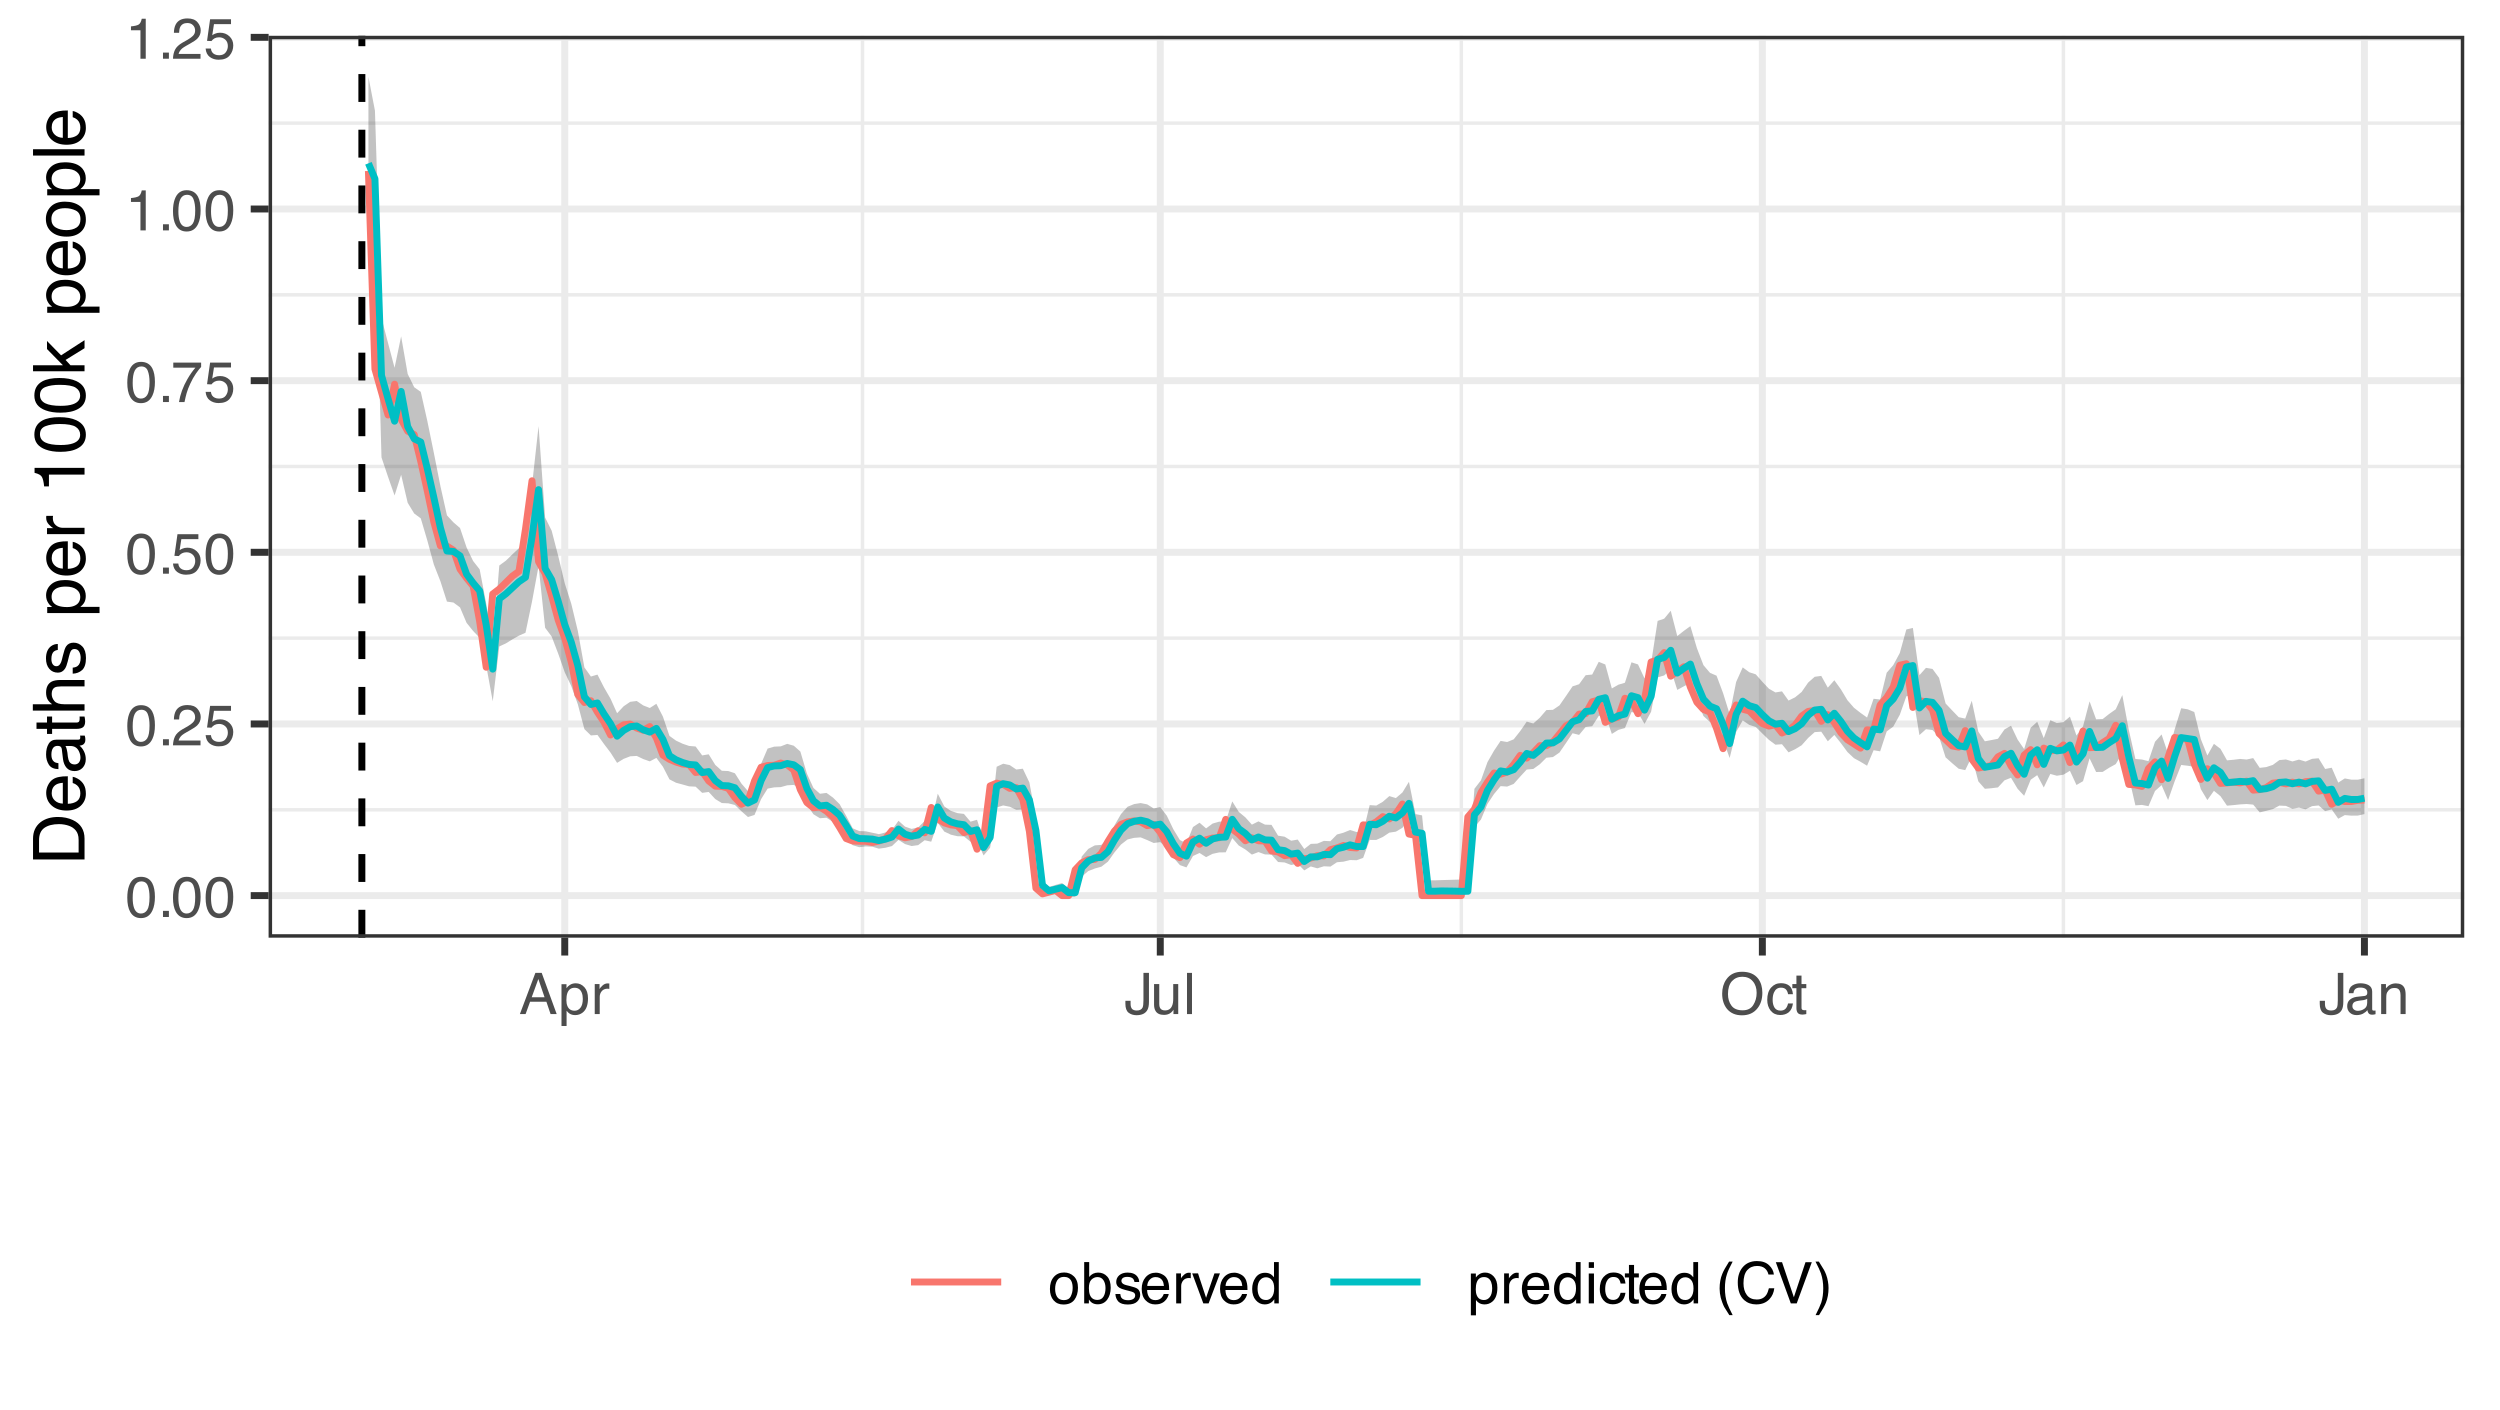 <?xml version="1.0" encoding="UTF-8"?>
<svg xmlns="http://www.w3.org/2000/svg" xmlns:xlink="http://www.w3.org/1999/xlink" width="383" height="216" viewBox="0 0 383 216">
<defs>
<g>
<g id="glyph-0-0">
<path d="M 0.281 0 L 0.281 -6.312 L 5.297 -6.312 L 5.297 0 Z M 4.5 -0.797 L 4.5 -5.516 L 1.078 -5.516 L 1.078 -0.797 Z M 4.5 -0.797 "/>
</g>
<g id="glyph-0-1">
<path d="M 2.375 -6.156 C 3.176 -6.156 3.754 -5.828 4.109 -5.172 C 4.379 -4.66 4.516 -3.961 4.516 -3.078 C 4.516 -2.242 4.391 -1.555 4.141 -1.016 C 3.785 -0.223 3.195 0.172 2.375 0.172 C 1.633 0.172 1.082 -0.148 0.719 -0.797 C 0.426 -1.328 0.281 -2.047 0.281 -2.953 C 0.281 -3.648 0.367 -4.25 0.547 -4.75 C 0.879 -5.688 1.488 -6.156 2.375 -6.156 Z M 2.375 -0.531 C 2.77 -0.531 3.086 -0.707 3.328 -1.062 C 3.566 -1.426 3.688 -2.086 3.688 -3.047 C 3.688 -3.754 3.598 -4.332 3.422 -4.781 C 3.254 -5.227 2.922 -5.453 2.422 -5.453 C 1.973 -5.453 1.641 -5.238 1.422 -4.812 C 1.211 -4.383 1.109 -3.754 1.109 -2.922 C 1.109 -2.297 1.176 -1.789 1.312 -1.406 C 1.52 -0.82 1.875 -0.531 2.375 -0.531 Z M 2.375 -0.531 "/>
</g>
<g id="glyph-0-2">
<path d="M 0.75 -0.938 L 1.656 -0.938 L 1.656 0 L 0.75 0 Z M 0.75 -0.938 "/>
</g>
<g id="glyph-0-3">
<path d="M 0.281 0 C 0.301 -0.531 0.406 -0.988 0.594 -1.375 C 0.789 -1.77 1.164 -2.129 1.719 -2.453 L 2.547 -2.922 C 2.91 -3.141 3.164 -3.328 3.312 -3.484 C 3.551 -3.711 3.672 -3.984 3.672 -4.297 C 3.672 -4.648 3.562 -4.93 3.344 -5.141 C 3.133 -5.359 2.848 -5.469 2.484 -5.469 C 1.961 -5.469 1.598 -5.266 1.391 -4.859 C 1.285 -4.648 1.227 -4.352 1.219 -3.969 L 0.422 -3.969 C 0.43 -4.5 0.531 -4.938 0.719 -5.281 C 1.051 -5.875 1.645 -6.172 2.5 -6.172 C 3.195 -6.172 3.707 -5.977 4.031 -5.594 C 4.363 -5.219 4.531 -4.797 4.531 -4.328 C 4.531 -3.836 4.352 -3.414 4 -3.062 C 3.801 -2.863 3.441 -2.617 2.922 -2.328 L 2.344 -2 C 2.062 -1.844 1.836 -1.695 1.672 -1.562 C 1.391 -1.312 1.211 -1.035 1.141 -0.734 L 4.5 -0.734 L 4.5 0 Z M 0.281 0 "/>
</g>
<g id="glyph-0-4">
<path d="M 1.094 -1.562 C 1.133 -1.125 1.336 -0.82 1.703 -0.656 C 1.879 -0.57 2.094 -0.531 2.344 -0.531 C 2.801 -0.531 3.141 -0.676 3.359 -0.969 C 3.578 -1.258 3.688 -1.582 3.688 -1.938 C 3.688 -2.363 3.555 -2.691 3.297 -2.922 C 3.035 -3.16 2.719 -3.281 2.344 -3.281 C 2.082 -3.281 1.852 -3.227 1.656 -3.125 C 1.469 -3.02 1.305 -2.879 1.172 -2.703 L 0.5 -2.734 L 0.969 -6.047 L 4.172 -6.047 L 4.172 -5.297 L 1.562 -5.297 L 1.297 -3.594 C 1.43 -3.695 1.566 -3.773 1.703 -3.828 C 1.93 -3.93 2.195 -3.984 2.5 -3.984 C 3.062 -3.984 3.535 -3.801 3.922 -3.438 C 4.316 -3.07 4.516 -2.609 4.516 -2.047 C 4.516 -1.461 4.332 -0.945 3.969 -0.5 C 3.613 -0.062 3.047 0.156 2.266 0.156 C 1.754 0.156 1.305 0.016 0.922 -0.266 C 0.547 -0.547 0.332 -0.977 0.281 -1.562 Z M 1.094 -1.562 "/>
</g>
<g id="glyph-0-5">
<path d="M 4.594 -6.047 L 4.594 -5.375 C 4.395 -5.176 4.129 -4.836 3.797 -4.359 C 3.473 -3.891 3.188 -3.379 2.938 -2.828 C 2.688 -2.297 2.5 -1.812 2.375 -1.375 C 2.289 -1.082 2.18 -0.625 2.047 0 L 1.203 0 C 1.391 -1.176 1.816 -2.344 2.484 -3.5 C 2.879 -4.188 3.289 -4.773 3.719 -5.266 L 0.328 -5.266 L 0.328 -6.047 Z M 4.594 -6.047 "/>
</g>
<g id="glyph-0-6">
<path d="M 0.844 -4.359 L 0.844 -4.953 C 1.395 -5.004 1.781 -5.094 2 -5.219 C 2.227 -5.344 2.395 -5.645 2.5 -6.125 L 3.109 -6.125 L 3.109 0 L 2.297 0 L 2.297 -4.359 Z M 0.844 -4.359 "/>
</g>
<g id="glyph-0-7">
<path d="M 3.906 -2.578 L 2.953 -5.375 L 1.938 -2.578 Z M 2.5 -6.312 L 3.469 -6.312 L 5.766 0 L 4.828 0 L 4.188 -1.891 L 1.688 -1.891 L 1 0 L 0.125 0 Z M 2.5 -6.312 "/>
</g>
<g id="glyph-0-8">
<path d="M 2.516 -0.516 C 2.867 -0.516 3.164 -0.664 3.406 -0.969 C 3.645 -1.27 3.766 -1.723 3.766 -2.328 C 3.766 -2.691 3.711 -3.004 3.609 -3.266 C 3.41 -3.773 3.047 -4.031 2.516 -4.031 C 1.973 -4.031 1.602 -3.766 1.406 -3.234 C 1.301 -2.941 1.25 -2.578 1.25 -2.141 C 1.25 -1.785 1.301 -1.484 1.406 -1.234 C 1.602 -0.754 1.973 -0.516 2.516 -0.516 Z M 0.5 -4.578 L 1.266 -4.578 L 1.266 -3.969 C 1.41 -4.176 1.578 -4.336 1.766 -4.453 C 2.023 -4.629 2.332 -4.719 2.688 -4.719 C 3.207 -4.719 3.648 -4.516 4.016 -4.109 C 4.379 -3.711 4.562 -3.145 4.562 -2.406 C 4.562 -1.395 4.297 -0.676 3.766 -0.25 C 3.43 0.02 3.047 0.156 2.609 0.156 C 2.266 0.156 1.973 0.078 1.734 -0.078 C 1.598 -0.16 1.445 -0.305 1.281 -0.516 L 1.281 1.828 L 0.5 1.828 Z M 0.5 -4.578 "/>
</g>
<g id="glyph-0-9">
<path d="M 0.594 -4.594 L 1.328 -4.594 L 1.328 -3.812 C 1.379 -3.957 1.523 -4.141 1.766 -4.359 C 2.004 -4.586 2.273 -4.703 2.578 -4.703 C 2.586 -4.703 2.609 -4.695 2.641 -4.688 C 2.68 -4.688 2.742 -4.688 2.828 -4.688 L 2.828 -3.859 C 2.773 -3.867 2.727 -3.875 2.688 -3.875 C 2.656 -3.883 2.617 -3.891 2.578 -3.891 C 2.18 -3.891 1.879 -3.766 1.672 -3.516 C 1.461 -3.266 1.359 -2.973 1.359 -2.641 L 1.359 0 L 0.594 0 Z M 0.594 -4.594 "/>
</g>
<g id="glyph-0-10">
<path d="M 3.766 -1.875 C 3.766 -1.344 3.688 -0.93 3.531 -0.641 C 3.238 -0.098 2.68 0.172 1.859 0.172 C 1.391 0.172 0.988 0.047 0.656 -0.203 C 0.32 -0.461 0.156 -0.922 0.156 -1.578 L 0.156 -2.031 L 0.953 -2.031 L 0.953 -1.578 C 0.953 -1.234 1.023 -0.973 1.172 -0.797 C 1.328 -0.629 1.57 -0.547 1.906 -0.547 C 2.352 -0.547 2.648 -0.703 2.797 -1.016 C 2.879 -1.211 2.922 -1.578 2.922 -2.109 L 2.922 -6.312 L 3.766 -6.312 Z M 3.766 -1.875 "/>
</g>
<g id="glyph-0-11">
<path d="M 1.344 -4.594 L 1.344 -1.547 C 1.344 -1.305 1.379 -1.113 1.453 -0.969 C 1.586 -0.695 1.844 -0.562 2.219 -0.562 C 2.758 -0.562 3.125 -0.801 3.312 -1.281 C 3.426 -1.539 3.484 -1.895 3.484 -2.344 L 3.484 -4.594 L 4.25 -4.594 L 4.25 0 L 3.516 0 L 3.531 -0.672 C 3.426 -0.504 3.301 -0.359 3.156 -0.234 C 2.863 0.004 2.504 0.125 2.078 0.125 C 1.422 0.125 0.977 -0.094 0.75 -0.531 C 0.613 -0.77 0.547 -1.082 0.547 -1.469 L 0.547 -4.594 Z M 2.406 -4.719 Z M 2.406 -4.719 "/>
</g>
<g id="glyph-0-12">
<path d="M 0.594 -6.312 L 1.359 -6.312 L 1.359 0 L 0.594 0 Z M 0.594 -6.312 "/>
</g>
<g id="glyph-0-13">
<path d="M 3.391 -6.484 C 4.504 -6.484 5.332 -6.125 5.875 -5.406 C 6.289 -4.844 6.5 -4.129 6.5 -3.266 C 6.5 -2.316 6.258 -1.535 5.781 -0.922 C 5.219 -0.18 4.414 0.188 3.375 0.188 C 2.406 0.188 1.645 -0.133 1.094 -0.781 C 0.594 -1.395 0.344 -2.176 0.344 -3.125 C 0.344 -3.977 0.555 -4.707 0.984 -5.312 C 1.523 -6.094 2.328 -6.484 3.391 -6.484 Z M 3.484 -0.578 C 4.234 -0.578 4.773 -0.848 5.109 -1.391 C 5.453 -1.93 5.625 -2.551 5.625 -3.25 C 5.625 -3.988 5.426 -4.582 5.031 -5.031 C 4.645 -5.488 4.113 -5.719 3.438 -5.719 C 2.789 -5.719 2.258 -5.492 1.844 -5.047 C 1.438 -4.598 1.234 -3.938 1.234 -3.062 C 1.234 -2.363 1.41 -1.773 1.766 -1.297 C 2.117 -0.816 2.691 -0.578 3.484 -0.578 Z M 3.422 -6.484 Z M 3.422 -6.484 "/>
</g>
<g id="glyph-0-14">
<path d="M 2.344 -4.734 C 2.863 -4.734 3.285 -4.609 3.609 -4.359 C 3.93 -4.109 4.125 -3.672 4.188 -3.047 L 3.438 -3.047 C 3.395 -3.336 3.289 -3.578 3.125 -3.766 C 2.957 -3.953 2.695 -4.047 2.344 -4.047 C 1.852 -4.047 1.5 -3.801 1.281 -3.312 C 1.145 -3.008 1.078 -2.629 1.078 -2.172 C 1.078 -1.703 1.172 -1.312 1.359 -1 C 1.555 -0.688 1.867 -0.531 2.297 -0.531 C 2.609 -0.531 2.859 -0.625 3.047 -0.812 C 3.234 -1.008 3.363 -1.281 3.438 -1.625 L 4.188 -1.625 C 4.102 -1.02 3.891 -0.57 3.547 -0.281 C 3.203 0 2.766 0.141 2.234 0.141 C 1.629 0.141 1.145 -0.078 0.781 -0.516 C 0.426 -0.961 0.25 -1.516 0.25 -2.172 C 0.25 -2.984 0.445 -3.613 0.844 -4.062 C 1.238 -4.508 1.738 -4.734 2.344 -4.734 Z M 2.219 -4.719 Z M 2.219 -4.719 "/>
</g>
<g id="glyph-0-15">
<path d="M 0.719 -5.891 L 1.5 -5.891 L 1.5 -4.594 L 2.234 -4.594 L 2.234 -3.969 L 1.5 -3.969 L 1.5 -0.969 C 1.5 -0.801 1.555 -0.691 1.672 -0.641 C 1.723 -0.609 1.82 -0.594 1.969 -0.594 C 2 -0.594 2.035 -0.594 2.078 -0.594 C 2.129 -0.594 2.18 -0.598 2.234 -0.609 L 2.234 0 C 2.148 0.02 2.055 0.035 1.953 0.047 C 1.859 0.066 1.758 0.078 1.656 0.078 C 1.289 0.078 1.039 -0.016 0.906 -0.203 C 0.781 -0.391 0.719 -0.629 0.719 -0.922 L 0.719 -3.969 L 0.094 -3.969 L 0.094 -4.594 L 0.719 -4.594 Z M 0.719 -5.891 "/>
</g>
<g id="glyph-0-16">
<path d="M 1.156 -1.219 C 1.156 -1 1.238 -0.82 1.406 -0.688 C 1.57 -0.562 1.766 -0.5 1.984 -0.5 C 2.254 -0.5 2.52 -0.562 2.781 -0.688 C 3.207 -0.895 3.422 -1.238 3.422 -1.719 L 3.422 -2.344 C 3.328 -2.281 3.203 -2.227 3.047 -2.188 C 2.898 -2.145 2.754 -2.117 2.609 -2.109 L 2.141 -2.047 C 1.867 -2.004 1.66 -1.945 1.516 -1.875 C 1.273 -1.738 1.156 -1.52 1.156 -1.219 Z M 3.031 -2.781 C 3.207 -2.812 3.328 -2.891 3.391 -3.016 C 3.422 -3.078 3.438 -3.176 3.438 -3.312 C 3.438 -3.57 3.344 -3.758 3.156 -3.875 C 2.969 -4 2.703 -4.062 2.359 -4.062 C 1.953 -4.062 1.664 -3.953 1.5 -3.734 C 1.406 -3.609 1.344 -3.43 1.312 -3.203 L 0.594 -3.203 C 0.602 -3.766 0.785 -4.156 1.141 -4.375 C 1.492 -4.602 1.906 -4.719 2.375 -4.719 C 2.914 -4.719 3.352 -4.613 3.688 -4.406 C 4.02 -4.195 4.188 -3.875 4.188 -3.438 L 4.188 -0.797 C 4.188 -0.711 4.203 -0.645 4.234 -0.594 C 4.273 -0.551 4.348 -0.531 4.453 -0.531 C 4.484 -0.531 4.52 -0.531 4.562 -0.531 C 4.602 -0.531 4.648 -0.535 4.703 -0.547 L 4.703 0.016 C 4.578 0.055 4.484 0.078 4.422 0.078 C 4.359 0.086 4.273 0.094 4.172 0.094 C 3.898 0.094 3.707 0 3.594 -0.188 C 3.531 -0.281 3.484 -0.422 3.453 -0.609 C 3.297 -0.398 3.07 -0.219 2.781 -0.062 C 2.488 0.082 2.16 0.156 1.797 0.156 C 1.367 0.156 1.02 0.023 0.75 -0.234 C 0.488 -0.492 0.359 -0.816 0.359 -1.203 C 0.359 -1.629 0.488 -1.957 0.75 -2.188 C 1.02 -2.426 1.367 -2.578 1.797 -2.641 Z M 2.391 -4.719 Z M 2.391 -4.719 "/>
</g>
<g id="glyph-0-17">
<path d="M 0.562 -4.594 L 1.297 -4.594 L 1.297 -3.953 C 1.516 -4.211 1.742 -4.398 1.984 -4.516 C 2.234 -4.641 2.508 -4.703 2.812 -4.703 C 3.457 -4.703 3.895 -4.473 4.125 -4.016 C 4.25 -3.766 4.312 -3.41 4.312 -2.953 L 4.312 0 L 3.531 0 L 3.531 -2.906 C 3.531 -3.176 3.488 -3.398 3.406 -3.578 C 3.27 -3.859 3.02 -4 2.656 -4 C 2.477 -4 2.328 -3.984 2.203 -3.953 C 1.992 -3.891 1.812 -3.766 1.656 -3.578 C 1.52 -3.422 1.43 -3.258 1.391 -3.094 C 1.359 -2.938 1.344 -2.707 1.344 -2.406 L 1.344 0 L 0.562 0 Z M 2.391 -4.719 Z M 2.391 -4.719 "/>
</g>
<g id="glyph-0-18">
<path d="M 2.391 -0.5 C 2.898 -0.5 3.25 -0.691 3.438 -1.078 C 3.633 -1.461 3.734 -1.895 3.734 -2.375 C 3.734 -2.801 3.664 -3.148 3.531 -3.422 C 3.312 -3.848 2.938 -4.062 2.406 -4.062 C 1.926 -4.062 1.578 -3.879 1.359 -3.516 C 1.148 -3.16 1.047 -2.727 1.047 -2.219 C 1.047 -1.727 1.148 -1.316 1.359 -0.984 C 1.578 -0.66 1.922 -0.5 2.391 -0.5 Z M 2.422 -4.734 C 3.016 -4.734 3.516 -4.535 3.922 -4.141 C 4.336 -3.742 4.547 -3.16 4.547 -2.391 C 4.547 -1.648 4.363 -1.035 4 -0.547 C 3.633 -0.066 3.07 0.172 2.312 0.172 C 1.688 0.172 1.188 -0.039 0.812 -0.469 C 0.438 -0.895 0.25 -1.473 0.25 -2.203 C 0.25 -2.973 0.445 -3.586 0.844 -4.047 C 1.238 -4.504 1.766 -4.734 2.422 -4.734 Z M 2.391 -4.719 Z M 2.391 -4.719 "/>
</g>
<g id="glyph-0-19">
<path d="M 0.5 -6.328 L 1.266 -6.328 L 1.266 -4.047 C 1.43 -4.266 1.629 -4.43 1.859 -4.547 C 2.098 -4.66 2.352 -4.719 2.625 -4.719 C 3.195 -4.719 3.66 -4.52 4.016 -4.125 C 4.379 -3.738 4.562 -3.16 4.562 -2.391 C 4.562 -1.66 4.383 -1.055 4.031 -0.578 C 3.676 -0.098 3.188 0.141 2.562 0.141 C 2.219 0.141 1.922 0.055 1.672 -0.109 C 1.535 -0.203 1.383 -0.363 1.219 -0.594 L 1.219 0 L 0.5 0 Z M 2.516 -0.531 C 2.93 -0.531 3.242 -0.695 3.453 -1.031 C 3.66 -1.363 3.766 -1.801 3.766 -2.344 C 3.766 -2.832 3.66 -3.234 3.453 -3.547 C 3.242 -3.867 2.938 -4.031 2.531 -4.031 C 2.188 -4.031 1.879 -3.898 1.609 -3.641 C 1.348 -3.379 1.219 -2.945 1.219 -2.344 C 1.219 -1.914 1.27 -1.566 1.375 -1.297 C 1.582 -0.785 1.961 -0.531 2.516 -0.531 Z M 2.516 -0.531 "/>
</g>
<g id="glyph-0-20">
<path d="M 1.031 -1.438 C 1.051 -1.188 1.113 -0.988 1.219 -0.844 C 1.414 -0.602 1.754 -0.484 2.234 -0.484 C 2.516 -0.484 2.766 -0.539 2.984 -0.656 C 3.203 -0.781 3.312 -0.973 3.312 -1.234 C 3.312 -1.43 3.223 -1.582 3.047 -1.688 C 2.941 -1.75 2.723 -1.82 2.391 -1.906 L 1.781 -2.062 C 1.383 -2.164 1.094 -2.273 0.906 -2.391 C 0.57 -2.598 0.406 -2.891 0.406 -3.266 C 0.406 -3.691 0.562 -4.039 0.875 -4.312 C 1.195 -4.582 1.617 -4.719 2.141 -4.719 C 2.836 -4.719 3.336 -4.516 3.641 -4.109 C 3.836 -3.848 3.93 -3.57 3.922 -3.281 L 3.203 -3.281 C 3.18 -3.457 3.117 -3.613 3.016 -3.75 C 2.836 -3.957 2.531 -4.062 2.094 -4.062 C 1.801 -4.062 1.578 -4.004 1.422 -3.891 C 1.273 -3.773 1.203 -3.629 1.203 -3.453 C 1.203 -3.254 1.301 -3.094 1.5 -2.969 C 1.613 -2.895 1.781 -2.832 2 -2.781 L 2.516 -2.656 C 3.066 -2.52 3.438 -2.391 3.625 -2.266 C 3.926 -2.066 4.078 -1.754 4.078 -1.328 C 4.078 -0.922 3.922 -0.566 3.609 -0.266 C 3.305 0.023 2.832 0.172 2.188 0.172 C 1.508 0.172 1.023 0.02 0.734 -0.281 C 0.453 -0.594 0.301 -0.977 0.281 -1.438 Z M 2.172 -4.719 Z M 2.172 -4.719 "/>
</g>
<g id="glyph-0-21">
<path d="M 2.484 -4.703 C 2.805 -4.703 3.117 -4.625 3.422 -4.469 C 3.734 -4.32 3.969 -4.125 4.125 -3.875 C 4.281 -3.645 4.383 -3.375 4.438 -3.062 C 4.488 -2.852 4.516 -2.516 4.516 -2.047 L 1.141 -2.047 C 1.148 -1.586 1.258 -1.211 1.469 -0.922 C 1.676 -0.641 1.992 -0.5 2.422 -0.5 C 2.828 -0.5 3.148 -0.633 3.391 -0.906 C 3.523 -1.062 3.625 -1.238 3.688 -1.438 L 4.453 -1.438 C 4.43 -1.27 4.363 -1.082 4.25 -0.875 C 4.133 -0.664 4.004 -0.5 3.859 -0.375 C 3.629 -0.145 3.344 0.008 3 0.094 C 2.812 0.133 2.598 0.156 2.359 0.156 C 1.785 0.156 1.301 -0.051 0.906 -0.469 C 0.508 -0.883 0.312 -1.469 0.312 -2.219 C 0.312 -2.945 0.508 -3.539 0.906 -4 C 1.312 -4.469 1.836 -4.703 2.484 -4.703 Z M 3.719 -2.672 C 3.688 -3.004 3.613 -3.27 3.5 -3.469 C 3.281 -3.844 2.926 -4.031 2.438 -4.031 C 2.082 -4.031 1.785 -3.898 1.547 -3.641 C 1.305 -3.391 1.176 -3.066 1.156 -2.672 Z M 2.406 -4.719 Z M 2.406 -4.719 "/>
</g>
<g id="glyph-0-22">
<path d="M 0.938 -4.594 L 2.172 -0.859 L 3.453 -4.594 L 4.297 -4.594 L 2.562 0 L 1.75 0 L 0.047 -4.594 Z M 0.938 -4.594 "/>
</g>
<g id="glyph-0-23">
<path d="M 1.062 -2.25 C 1.062 -1.75 1.164 -1.332 1.375 -1 C 1.582 -0.676 1.914 -0.516 2.375 -0.516 C 2.727 -0.516 3.02 -0.664 3.25 -0.969 C 3.488 -1.281 3.609 -1.723 3.609 -2.297 C 3.609 -2.879 3.488 -3.305 3.25 -3.578 C 3.008 -3.859 2.711 -4 2.359 -4 C 1.973 -4 1.66 -3.848 1.422 -3.547 C 1.18 -3.254 1.062 -2.82 1.062 -2.25 Z M 2.219 -4.688 C 2.57 -4.688 2.867 -4.609 3.109 -4.453 C 3.242 -4.367 3.398 -4.219 3.578 -4 L 3.578 -6.328 L 4.312 -6.328 L 4.312 0 L 3.625 0 L 3.625 -0.641 C 3.438 -0.359 3.219 -0.156 2.969 -0.031 C 2.727 0.094 2.453 0.156 2.141 0.156 C 1.617 0.156 1.172 -0.055 0.797 -0.484 C 0.422 -0.91 0.234 -1.484 0.234 -2.203 C 0.234 -2.867 0.406 -3.445 0.75 -3.938 C 1.094 -4.438 1.582 -4.688 2.219 -4.688 Z M 2.219 -4.688 "/>
</g>
<g id="glyph-0-24">
<path d="M 0.562 -4.578 L 1.359 -4.578 L 1.359 0 L 0.562 0 Z M 0.562 -6.312 L 1.359 -6.312 L 1.359 -5.438 L 0.562 -5.438 Z M 0.562 -6.312 "/>
</g>
<g id="glyph-0-25">
</g>
<g id="glyph-0-26">
<path d="M 2.609 -6.406 C 2.148 -5.539 1.859 -4.898 1.734 -4.484 C 1.523 -3.859 1.422 -3.133 1.422 -2.312 C 1.422 -1.477 1.535 -0.719 1.766 -0.031 C 1.91 0.383 2.191 0.992 2.609 1.797 L 2.094 1.797 C 1.676 1.141 1.414 0.723 1.312 0.547 C 1.219 0.367 1.113 0.125 1 -0.188 C 0.832 -0.613 0.719 -1.066 0.656 -1.547 C 0.625 -1.797 0.609 -2.035 0.609 -2.266 C 0.609 -3.109 0.742 -3.859 1.016 -4.516 C 1.18 -4.941 1.531 -5.57 2.062 -6.406 Z M 2.609 -6.406 "/>
</g>
<g id="glyph-0-27">
<path d="M 3.328 -6.484 C 4.129 -6.484 4.75 -6.27 5.188 -5.844 C 5.625 -5.426 5.867 -4.953 5.922 -4.422 L 5.094 -4.422 C 5 -4.828 4.812 -5.145 4.531 -5.375 C 4.25 -5.613 3.852 -5.734 3.344 -5.734 C 2.719 -5.734 2.211 -5.516 1.828 -5.078 C 1.453 -4.641 1.266 -3.973 1.266 -3.078 C 1.266 -2.336 1.438 -1.738 1.781 -1.281 C 2.125 -0.82 2.633 -0.594 3.312 -0.594 C 3.945 -0.594 4.43 -0.832 4.766 -1.312 C 4.93 -1.57 5.062 -1.906 5.156 -2.312 L 5.984 -2.312 C 5.91 -1.656 5.664 -1.102 5.25 -0.656 C 4.75 -0.113 4.07 0.156 3.219 0.156 C 2.488 0.156 1.875 -0.062 1.375 -0.5 C 0.719 -1.094 0.391 -2 0.391 -3.219 C 0.391 -4.156 0.633 -4.922 1.125 -5.516 C 1.656 -6.16 2.391 -6.484 3.328 -6.484 Z M 3.156 -6.484 Z M 3.156 -6.484 "/>
</g>
<g id="glyph-0-28">
<path d="M 1.172 -6.312 L 2.984 -0.938 L 4.766 -6.312 L 5.734 -6.312 L 3.422 0 L 2.516 0 L 0.219 -6.312 Z M 1.172 -6.312 "/>
</g>
<g id="glyph-0-29">
<path d="M 0.312 1.797 C 0.758 0.91 1.051 0.266 1.188 -0.141 C 1.383 -0.754 1.484 -1.477 1.484 -2.312 C 1.484 -3.133 1.367 -3.891 1.141 -4.578 C 0.992 -5.004 0.711 -5.613 0.297 -6.406 L 0.812 -6.406 C 1.25 -5.707 1.516 -5.273 1.609 -5.109 C 1.703 -4.941 1.805 -4.711 1.922 -4.422 C 2.055 -4.066 2.148 -3.711 2.203 -3.359 C 2.266 -3.016 2.297 -2.68 2.297 -2.359 C 2.297 -1.516 2.16 -0.758 1.891 -0.094 C 1.723 0.332 1.375 0.961 0.844 1.797 Z M 0.312 1.797 "/>
</g>
<g id="glyph-1-0">
<path d="M 0 -0.359 L -7.891 -0.359 L -7.891 -6.625 L 0 -6.625 Z M -0.984 -5.625 L -6.906 -5.625 L -6.906 -1.344 L -0.984 -1.344 Z M -0.984 -5.625 "/>
</g>
<g id="glyph-1-1">
<path d="M -0.906 -3.875 C -0.906 -4.227 -0.945 -4.523 -1.031 -4.766 C -1.164 -5.172 -1.43 -5.508 -1.828 -5.781 C -2.148 -5.988 -2.562 -6.141 -3.062 -6.234 C -3.352 -6.285 -3.629 -6.312 -3.891 -6.312 C -4.859 -6.312 -5.613 -6.117 -6.156 -5.734 C -6.695 -5.348 -6.969 -4.723 -6.969 -3.859 L -6.969 -1.953 L -0.906 -1.953 Z M -7.891 -0.891 L -7.891 -4.078 C -7.891 -5.16 -7.504 -6.004 -6.734 -6.609 C -6.035 -7.141 -5.145 -7.406 -4.062 -7.406 C -3.227 -7.406 -2.473 -7.25 -1.797 -6.938 C -0.598 -6.383 0 -5.43 0 -4.078 L 0 -0.891 Z M -7.891 -0.891 "/>
</g>
<g id="glyph-1-2">
<path d="M -5.875 -3.109 C -5.875 -3.516 -5.781 -3.906 -5.594 -4.281 C -5.406 -4.664 -5.156 -4.961 -4.844 -5.172 C -4.562 -5.359 -4.223 -5.484 -3.828 -5.547 C -3.566 -5.609 -3.145 -5.641 -2.562 -5.641 L -2.562 -1.422 C -1.977 -1.441 -1.508 -1.578 -1.156 -1.828 C -0.812 -2.086 -0.641 -2.488 -0.641 -3.031 C -0.641 -3.539 -0.805 -3.945 -1.141 -4.25 C -1.328 -4.414 -1.551 -4.535 -1.812 -4.609 L -1.812 -5.562 C -1.594 -5.531 -1.352 -5.441 -1.094 -5.297 C -0.832 -5.16 -0.625 -5.004 -0.469 -4.828 C -0.176 -4.535 0.02 -4.176 0.125 -3.75 C 0.176 -3.508 0.203 -3.242 0.203 -2.953 C 0.203 -2.234 -0.055 -1.625 -0.578 -1.125 C -1.098 -0.633 -1.828 -0.391 -2.766 -0.391 C -3.691 -0.391 -4.441 -0.641 -5.016 -1.141 C -5.586 -1.641 -5.875 -2.297 -5.875 -3.109 Z M -3.328 -4.641 C -3.754 -4.609 -4.094 -4.52 -4.344 -4.375 C -4.801 -4.102 -5.031 -3.66 -5.031 -3.047 C -5.031 -2.598 -4.867 -2.223 -4.547 -1.922 C -4.234 -1.629 -3.828 -1.473 -3.328 -1.453 Z M -5.891 -3.016 Z M -5.891 -3.016 "/>
</g>
<g id="glyph-1-3">
<path d="M -1.531 -1.453 C -1.25 -1.453 -1.023 -1.551 -0.859 -1.75 C -0.703 -1.957 -0.625 -2.203 -0.625 -2.484 C -0.625 -2.816 -0.703 -3.145 -0.859 -3.469 C -1.117 -4.008 -1.551 -4.281 -2.156 -4.281 L -2.922 -4.281 C -2.848 -4.156 -2.785 -4 -2.734 -3.812 C -2.691 -3.633 -2.656 -3.453 -2.625 -3.266 L -2.562 -2.688 C -2.508 -2.332 -2.438 -2.066 -2.344 -1.891 C -2.164 -1.598 -1.895 -1.453 -1.531 -1.453 Z M -3.484 -3.797 C -3.516 -4.016 -3.609 -4.16 -3.766 -4.234 C -3.848 -4.273 -3.973 -4.297 -4.141 -4.297 C -4.461 -4.297 -4.695 -4.176 -4.844 -3.938 C -5 -3.707 -5.078 -3.375 -5.078 -2.938 C -5.078 -2.438 -4.941 -2.082 -4.672 -1.875 C -4.516 -1.75 -4.289 -1.672 -4 -1.641 L -4 -0.734 C -4.707 -0.754 -5.195 -0.984 -5.469 -1.422 C -5.75 -1.867 -5.891 -2.383 -5.891 -2.969 C -5.891 -3.645 -5.758 -4.191 -5.5 -4.609 C -5.25 -5.035 -4.848 -5.25 -4.297 -5.25 L -0.984 -5.25 C -0.891 -5.25 -0.812 -5.266 -0.75 -5.297 C -0.688 -5.336 -0.656 -5.426 -0.656 -5.562 C -0.656 -5.602 -0.656 -5.648 -0.656 -5.703 C -0.664 -5.766 -0.676 -5.82 -0.688 -5.875 L 0.031 -5.875 C 0.07 -5.727 0.098 -5.613 0.109 -5.531 C 0.117 -5.457 0.125 -5.352 0.125 -5.219 C 0.125 -4.883 0.004 -4.641 -0.234 -4.484 C -0.359 -4.41 -0.535 -4.359 -0.766 -4.328 C -0.504 -4.129 -0.281 -3.844 -0.094 -3.469 C 0.094 -3.102 0.188 -2.695 0.188 -2.25 C 0.188 -1.719 0.023 -1.281 -0.297 -0.938 C -0.617 -0.602 -1.023 -0.438 -1.516 -0.438 C -2.047 -0.438 -2.457 -0.602 -2.75 -0.938 C -3.039 -1.27 -3.223 -1.707 -3.297 -2.25 Z M -5.891 -2.984 Z M -5.891 -2.984 "/>
</g>
<g id="glyph-1-4">
<path d="M -7.359 -0.906 L -7.359 -1.875 L -5.75 -1.875 L -5.75 -2.797 L -4.969 -2.797 L -4.969 -1.875 L -1.203 -1.875 C -1.004 -1.875 -0.875 -1.941 -0.812 -2.078 C -0.77 -2.16 -0.75 -2.285 -0.75 -2.453 C -0.75 -2.504 -0.75 -2.555 -0.75 -2.609 C -0.75 -2.66 -0.754 -2.723 -0.766 -2.797 L 0 -2.797 C 0.031 -2.68 0.051 -2.562 0.062 -2.438 C 0.082 -2.32 0.094 -2.195 0.094 -2.062 C 0.094 -1.613 -0.02 -1.305 -0.25 -1.141 C -0.488 -0.984 -0.789 -0.906 -1.156 -0.906 L -4.969 -0.906 L -4.969 -0.125 L -5.75 -0.125 L -5.75 -0.906 Z M -7.359 -0.906 "/>
</g>
<g id="glyph-1-5">
<path d="M -7.922 -0.703 L -7.922 -1.672 L -4.969 -1.672 C -5.258 -1.898 -5.469 -2.109 -5.594 -2.297 C -5.789 -2.609 -5.891 -2.992 -5.891 -3.453 C -5.891 -4.285 -5.598 -4.852 -5.016 -5.156 C -4.691 -5.312 -4.25 -5.391 -3.688 -5.391 L 0 -5.391 L 0 -4.406 L -3.625 -4.406 C -4.051 -4.406 -4.363 -4.352 -4.562 -4.25 C -4.875 -4.07 -5.031 -3.738 -5.031 -3.25 C -5.031 -2.852 -4.891 -2.488 -4.609 -2.156 C -4.336 -1.832 -3.816 -1.672 -3.047 -1.672 L 0 -1.672 L 0 -0.703 Z M -7.922 -0.703 "/>
</g>
<g id="glyph-1-6">
<path d="M -1.812 -1.281 C -1.488 -1.312 -1.238 -1.395 -1.062 -1.531 C -0.75 -1.77 -0.594 -2.191 -0.594 -2.797 C -0.594 -3.148 -0.672 -3.461 -0.828 -3.734 C -0.984 -4.004 -1.223 -4.141 -1.547 -4.141 C -1.797 -4.141 -1.984 -4.031 -2.109 -3.812 C -2.191 -3.676 -2.285 -3.398 -2.391 -2.984 L -2.578 -2.219 C -2.703 -1.727 -2.836 -1.367 -2.984 -1.141 C -3.254 -0.723 -3.617 -0.516 -4.078 -0.516 C -4.617 -0.516 -5.055 -0.707 -5.391 -1.094 C -5.734 -1.488 -5.906 -2.02 -5.906 -2.688 C -5.906 -3.551 -5.648 -4.176 -5.141 -4.562 C -4.816 -4.801 -4.469 -4.914 -4.094 -4.906 L -4.094 -4 C -4.312 -3.977 -4.508 -3.898 -4.688 -3.766 C -4.945 -3.547 -5.078 -3.16 -5.078 -2.609 C -5.078 -2.242 -5.004 -1.969 -4.859 -1.781 C -4.723 -1.594 -4.539 -1.5 -4.312 -1.5 C -4.062 -1.5 -3.863 -1.625 -3.719 -1.875 C -3.625 -2.008 -3.539 -2.219 -3.469 -2.5 L -3.312 -3.141 C -3.145 -3.836 -2.984 -4.301 -2.828 -4.531 C -2.578 -4.914 -2.191 -5.109 -1.672 -5.109 C -1.148 -5.109 -0.703 -4.91 -0.328 -4.516 C 0.035 -4.129 0.219 -3.539 0.219 -2.75 C 0.219 -1.895 0.023 -1.285 -0.359 -0.922 C -0.754 -0.566 -1.238 -0.379 -1.812 -0.359 Z M -5.891 -2.719 Z M -5.891 -2.719 "/>
</g>
<g id="glyph-1-7">
</g>
<g id="glyph-1-8">
<path d="M -0.656 -3.141 C -0.656 -3.586 -0.844 -3.957 -1.219 -4.25 C -1.594 -4.551 -2.156 -4.703 -2.906 -4.703 C -3.363 -4.703 -3.758 -4.641 -4.094 -4.516 C -4.727 -4.266 -5.047 -3.805 -5.047 -3.141 C -5.047 -2.461 -4.711 -2.004 -4.047 -1.766 C -3.68 -1.629 -3.223 -1.562 -2.672 -1.562 C -2.234 -1.562 -1.859 -1.629 -1.547 -1.766 C -0.953 -2.016 -0.656 -2.473 -0.656 -3.141 Z M -5.719 -0.641 L -5.719 -1.578 L -4.969 -1.578 C -5.227 -1.766 -5.426 -1.973 -5.562 -2.203 C -5.781 -2.535 -5.891 -2.922 -5.891 -3.359 C -5.891 -4.004 -5.641 -4.555 -5.141 -5.016 C -4.641 -5.473 -3.926 -5.703 -3 -5.703 C -1.75 -5.703 -0.852 -5.375 -0.312 -4.719 C 0.02 -4.301 0.188 -3.816 0.188 -3.266 C 0.188 -2.828 0.094 -2.461 -0.094 -2.172 C -0.195 -2.004 -0.379 -1.812 -0.641 -1.594 L 2.297 -1.594 L 2.297 -0.641 Z M -5.719 -0.641 "/>
</g>
<g id="glyph-1-9">
<path d="M -5.75 -0.734 L -5.75 -1.656 L -4.766 -1.656 C -4.953 -1.727 -5.18 -1.91 -5.453 -2.203 C -5.734 -2.492 -5.875 -2.832 -5.875 -3.219 C -5.875 -3.238 -5.875 -3.27 -5.875 -3.312 C -5.875 -3.352 -5.867 -3.426 -5.859 -3.531 L -4.828 -3.531 C -4.836 -3.477 -4.844 -3.426 -4.844 -3.375 C -4.852 -3.32 -4.859 -3.27 -4.859 -3.219 C -4.859 -2.727 -4.703 -2.352 -4.391 -2.094 C -4.078 -1.832 -3.719 -1.703 -3.312 -1.703 L 0 -1.703 L 0 -0.734 Z M -5.75 -0.734 "/>
</g>
<g id="glyph-1-10">
<path d="M -5.453 -1.047 L -6.188 -1.047 C -6.258 -1.742 -6.375 -2.227 -6.531 -2.5 C -6.688 -2.781 -7.062 -2.988 -7.656 -3.125 L -7.656 -3.891 L 0 -3.891 L 0 -2.859 L -5.453 -2.859 Z M -5.453 -1.047 "/>
</g>
<g id="glyph-1-11">
<path d="M -7.688 -2.969 C -7.688 -3.969 -7.281 -4.691 -6.469 -5.141 C -5.832 -5.484 -4.961 -5.656 -3.859 -5.656 C -2.805 -5.656 -1.941 -5.5 -1.266 -5.188 C -0.285 -4.727 0.203 -3.988 0.203 -2.969 C 0.203 -2.039 -0.195 -1.352 -1 -0.906 C -1.664 -0.531 -2.562 -0.344 -3.688 -0.344 C -4.562 -0.344 -5.312 -0.457 -5.938 -0.688 C -7.102 -1.102 -7.688 -1.863 -7.688 -2.969 Z M -0.672 -2.969 C -0.672 -3.469 -0.891 -3.863 -1.328 -4.156 C -1.773 -4.457 -2.602 -4.609 -3.812 -4.609 C -4.688 -4.609 -5.406 -4.5 -5.969 -4.281 C -6.539 -4.07 -6.828 -3.656 -6.828 -3.031 C -6.828 -2.469 -6.555 -2.051 -6.016 -1.781 C -5.484 -1.52 -4.695 -1.391 -3.656 -1.391 C -2.863 -1.391 -2.234 -1.473 -1.766 -1.641 C -1.035 -1.898 -0.672 -2.344 -0.672 -2.969 Z M -0.672 -2.969 "/>
</g>
<g id="glyph-1-12">
<path d="M -7.891 -0.688 L -7.891 -1.609 L -3.312 -1.609 L -5.75 -4.094 L -5.75 -5.328 L -3.594 -3.125 L 0 -5.453 L 0 -4.219 L -2.906 -2.422 L -2.156 -1.609 L 0 -1.609 L 0 -0.688 Z M -7.891 -0.688 "/>
</g>
<g id="glyph-1-13">
<path d="M -0.625 -2.984 C -0.625 -3.629 -0.863 -4.07 -1.344 -4.312 C -1.832 -4.551 -2.375 -4.672 -2.969 -4.672 C -3.508 -4.672 -3.945 -4.582 -4.281 -4.406 C -4.812 -4.133 -5.078 -3.664 -5.078 -3 C -5.078 -2.406 -4.848 -1.973 -4.391 -1.703 C -3.941 -1.441 -3.398 -1.312 -2.766 -1.312 C -2.148 -1.312 -1.641 -1.441 -1.234 -1.703 C -0.828 -1.973 -0.625 -2.398 -0.625 -2.984 Z M -5.922 -3.031 C -5.922 -3.77 -5.672 -4.395 -5.172 -4.906 C -4.68 -5.414 -3.957 -5.672 -3 -5.672 C -2.07 -5.672 -1.305 -5.445 -0.703 -5 C -0.098 -4.551 0.203 -3.852 0.203 -2.906 C 0.203 -2.113 -0.062 -1.484 -0.594 -1.016 C -1.125 -0.547 -1.844 -0.312 -2.75 -0.312 C -3.719 -0.312 -4.488 -0.555 -5.062 -1.047 C -5.633 -1.535 -5.922 -2.195 -5.922 -3.031 Z M -5.891 -3 Z M -5.891 -3 "/>
</g>
<g id="glyph-1-14">
<path d="M -7.891 -0.734 L -7.891 -1.703 L 0 -1.703 L 0 -0.734 Z M -7.891 -0.734 "/>
</g>
</g>
<clipPath id="clip-0">
<path clip-rule="nonzero" d="M 41.152 5.48 L 377.523 5.48 L 377.523 143.652 L 41.152 143.652 Z M 41.152 5.48 "/>
</clipPath>
<clipPath id="clip-1">
<path clip-rule="nonzero" d="M 41.152 123 L 377.523 123 L 377.523 125 L 41.152 125 Z M 41.152 123 "/>
</clipPath>
<clipPath id="clip-2">
<path clip-rule="nonzero" d="M 41.152 97 L 377.523 97 L 377.523 99 L 41.152 99 Z M 41.152 97 "/>
</clipPath>
<clipPath id="clip-3">
<path clip-rule="nonzero" d="M 41.152 71 L 377.523 71 L 377.523 72 L 41.152 72 Z M 41.152 71 "/>
</clipPath>
<clipPath id="clip-4">
<path clip-rule="nonzero" d="M 41.152 44 L 377.523 44 L 377.523 46 L 41.152 46 Z M 41.152 44 "/>
</clipPath>
<clipPath id="clip-5">
<path clip-rule="nonzero" d="M 41.152 18 L 377.523 18 L 377.523 20 L 41.152 20 Z M 41.152 18 "/>
</clipPath>
<clipPath id="clip-6">
<path clip-rule="nonzero" d="M 41.152 5.48 L 42 5.48 L 42 143.652 L 41.152 143.652 Z M 41.152 5.48 "/>
</clipPath>
<clipPath id="clip-7">
<path clip-rule="nonzero" d="M 131 5.48 L 133 5.48 L 133 143.652 L 131 143.652 Z M 131 5.48 "/>
</clipPath>
<clipPath id="clip-8">
<path clip-rule="nonzero" d="M 223 5.48 L 225 5.48 L 225 143.652 L 223 143.652 Z M 223 5.48 "/>
</clipPath>
<clipPath id="clip-9">
<path clip-rule="nonzero" d="M 315 5.48 L 317 5.48 L 317 143.652 L 315 143.652 Z M 315 5.48 "/>
</clipPath>
<clipPath id="clip-10">
<path clip-rule="nonzero" d="M 41.152 136 L 377.523 136 L 377.523 138 L 41.152 138 Z M 41.152 136 "/>
</clipPath>
<clipPath id="clip-11">
<path clip-rule="nonzero" d="M 41.152 110 L 377.523 110 L 377.523 112 L 41.152 112 Z M 41.152 110 "/>
</clipPath>
<clipPath id="clip-12">
<path clip-rule="nonzero" d="M 41.152 84 L 377.523 84 L 377.523 86 L 41.152 86 Z M 41.152 84 "/>
</clipPath>
<clipPath id="clip-13">
<path clip-rule="nonzero" d="M 41.152 57 L 377.523 57 L 377.523 59 L 41.152 59 Z M 41.152 57 "/>
</clipPath>
<clipPath id="clip-14">
<path clip-rule="nonzero" d="M 41.152 31 L 377.523 31 L 377.523 33 L 41.152 33 Z M 41.152 31 "/>
</clipPath>
<clipPath id="clip-15">
<path clip-rule="nonzero" d="M 41.152 5.48 L 377.523 5.48 L 377.523 7 L 41.152 7 Z M 41.152 5.48 "/>
</clipPath>
<clipPath id="clip-16">
<path clip-rule="nonzero" d="M 85 5.48 L 88 5.48 L 88 143.652 L 85 143.652 Z M 85 5.48 "/>
</clipPath>
<clipPath id="clip-17">
<path clip-rule="nonzero" d="M 177 5.48 L 179 5.48 L 179 143.652 L 177 143.652 Z M 177 5.48 "/>
</clipPath>
<clipPath id="clip-18">
<path clip-rule="nonzero" d="M 269 5.48 L 271 5.48 L 271 143.652 L 269 143.652 Z M 269 5.48 "/>
</clipPath>
<clipPath id="clip-19">
<path clip-rule="nonzero" d="M 361 5.48 L 363 5.48 L 363 143.652 L 361 143.652 Z M 361 5.48 "/>
</clipPath>
<clipPath id="clip-20">
<path clip-rule="nonzero" d="M 54 5.48 L 56 5.48 L 56 143.652 L 54 143.652 Z M 54 5.48 "/>
</clipPath>
<clipPath id="clip-21">
<path clip-rule="nonzero" d="M 41.152 5.48 L 377.523 5.48 L 377.523 143.652 L 41.152 143.652 Z M 41.152 5.48 "/>
</clipPath>
</defs>
<rect x="-38.3" y="-21.6" width="459.6" height="259.2" fill="rgb(100%, 100%, 100%)" fill-opacity="1"/>
<rect x="-38.3" y="-21.6" width="459.6" height="259.2" fill="rgb(100%, 100%, 100%)" fill-opacity="1"/>
<path fill="none" stroke-width="1.067" stroke-linecap="round" stroke-linejoin="round" stroke="rgb(100%, 100%, 100%)" stroke-opacity="1" stroke-miterlimit="10" d="M 0 216 L 383 216 L 383 0 L 0 0 Z M 0 216 "/>
<g clip-path="url(#clip-0)">
<path fill-rule="nonzero" fill="rgb(100%, 100%, 100%)" fill-opacity="1" d="M 41.152 143.652 L 377.523 143.652 L 377.523 5.48 L 41.152 5.48 Z M 41.152 143.652 "/>
</g>
<g clip-path="url(#clip-1)">
<path fill="none" stroke-width="0.533" stroke-linecap="butt" stroke-linejoin="round" stroke="rgb(92.157%, 92.157%, 92.157%)" stroke-opacity="1" stroke-miterlimit="10" d="M 41.152 124.059 L 377.52 124.059 "/>
</g>
<g clip-path="url(#clip-2)">
<path fill="none" stroke-width="0.533" stroke-linecap="butt" stroke-linejoin="round" stroke="rgb(92.157%, 92.157%, 92.157%)" stroke-opacity="1" stroke-miterlimit="10" d="M 41.152 97.762 L 377.52 97.762 "/>
</g>
<g clip-path="url(#clip-3)">
<path fill="none" stroke-width="0.533" stroke-linecap="butt" stroke-linejoin="round" stroke="rgb(92.157%, 92.157%, 92.157%)" stroke-opacity="1" stroke-miterlimit="10" d="M 41.152 71.465 L 377.52 71.465 "/>
</g>
<g clip-path="url(#clip-4)">
<path fill="none" stroke-width="0.533" stroke-linecap="butt" stroke-linejoin="round" stroke="rgb(92.157%, 92.157%, 92.157%)" stroke-opacity="1" stroke-miterlimit="10" d="M 41.152 45.168 L 377.52 45.168 "/>
</g>
<g clip-path="url(#clip-5)">
<path fill="none" stroke-width="0.533" stroke-linecap="butt" stroke-linejoin="round" stroke="rgb(92.157%, 92.157%, 92.157%)" stroke-opacity="1" stroke-miterlimit="10" d="M 41.152 18.867 L 377.52 18.867 "/>
</g>
<g clip-path="url(#clip-6)">
<path fill="none" stroke-width="0.533" stroke-linecap="butt" stroke-linejoin="round" stroke="rgb(92.157%, 92.157%, 92.157%)" stroke-opacity="1" stroke-miterlimit="10" d="M 41.402 143.652 L 41.402 5.48 "/>
</g>
<g clip-path="url(#clip-7)">
<path fill="none" stroke-width="0.533" stroke-linecap="butt" stroke-linejoin="round" stroke="rgb(92.157%, 92.157%, 92.157%)" stroke-opacity="1" stroke-miterlimit="10" d="M 132.137 143.652 L 132.137 5.48 "/>
</g>
<g clip-path="url(#clip-8)">
<path fill="none" stroke-width="0.533" stroke-linecap="butt" stroke-linejoin="round" stroke="rgb(92.157%, 92.157%, 92.157%)" stroke-opacity="1" stroke-miterlimit="10" d="M 223.875 143.652 L 223.875 5.48 "/>
</g>
<g clip-path="url(#clip-9)">
<path fill="none" stroke-width="0.533" stroke-linecap="butt" stroke-linejoin="round" stroke="rgb(92.157%, 92.157%, 92.157%)" stroke-opacity="1" stroke-miterlimit="10" d="M 316.113 143.652 L 316.113 5.48 "/>
</g>
<g clip-path="url(#clip-10)">
<path fill="none" stroke-width="1.067" stroke-linecap="butt" stroke-linejoin="round" stroke="rgb(92.157%, 92.157%, 92.157%)" stroke-opacity="1" stroke-miterlimit="10" d="M 41.152 137.207 L 377.52 137.207 "/>
</g>
<g clip-path="url(#clip-11)">
<path fill="none" stroke-width="1.067" stroke-linecap="butt" stroke-linejoin="round" stroke="rgb(92.157%, 92.157%, 92.157%)" stroke-opacity="1" stroke-miterlimit="10" d="M 41.152 110.91 L 377.52 110.91 "/>
</g>
<g clip-path="url(#clip-12)">
<path fill="none" stroke-width="1.067" stroke-linecap="butt" stroke-linejoin="round" stroke="rgb(92.157%, 92.157%, 92.157%)" stroke-opacity="1" stroke-miterlimit="10" d="M 41.152 84.613 L 377.52 84.613 "/>
</g>
<g clip-path="url(#clip-13)">
<path fill="none" stroke-width="1.067" stroke-linecap="butt" stroke-linejoin="round" stroke="rgb(92.157%, 92.157%, 92.157%)" stroke-opacity="1" stroke-miterlimit="10" d="M 41.152 58.316 L 377.52 58.316 "/>
</g>
<g clip-path="url(#clip-14)">
<path fill="none" stroke-width="1.067" stroke-linecap="butt" stroke-linejoin="round" stroke="rgb(92.157%, 92.157%, 92.157%)" stroke-opacity="1" stroke-miterlimit="10" d="M 41.152 32.02 L 377.52 32.02 "/>
</g>
<g clip-path="url(#clip-15)">
<path fill="none" stroke-width="1.067" stroke-linecap="butt" stroke-linejoin="round" stroke="rgb(92.157%, 92.157%, 92.157%)" stroke-opacity="1" stroke-miterlimit="10" d="M 41.152 5.719 L 377.52 5.719 "/>
</g>
<g clip-path="url(#clip-16)">
<path fill="none" stroke-width="1.067" stroke-linecap="butt" stroke-linejoin="round" stroke="rgb(92.157%, 92.157%, 92.157%)" stroke-opacity="1" stroke-miterlimit="10" d="M 86.52 143.652 L 86.52 5.48 "/>
</g>
<g clip-path="url(#clip-17)">
<path fill="none" stroke-width="1.067" stroke-linecap="butt" stroke-linejoin="round" stroke="rgb(92.157%, 92.157%, 92.157%)" stroke-opacity="1" stroke-miterlimit="10" d="M 177.754 143.652 L 177.754 5.48 "/>
</g>
<g clip-path="url(#clip-18)">
<path fill="none" stroke-width="1.067" stroke-linecap="butt" stroke-linejoin="round" stroke="rgb(92.157%, 92.157%, 92.157%)" stroke-opacity="1" stroke-miterlimit="10" d="M 269.992 143.652 L 269.992 5.48 "/>
</g>
<g clip-path="url(#clip-19)">
<path fill="none" stroke-width="1.067" stroke-linecap="butt" stroke-linejoin="round" stroke="rgb(92.157%, 92.157%, 92.157%)" stroke-opacity="1" stroke-miterlimit="10" d="M 362.23 143.652 L 362.23 5.48 "/>
</g>
<path fill-rule="nonzero" fill="rgb(20%, 20%, 20%)" fill-opacity="0.298" d="M 56.441 11.762 L 57.441 16.949 L 58.445 48.699 L 59.449 52.562 L 60.449 56.344 L 61.453 51.527 L 62.457 57.289 L 63.457 59.328 L 64.461 60.031 L 65.465 64.488 L 66.465 69.375 L 67.469 74.457 L 68.473 78.957 L 69.473 80.031 L 70.477 80.895 L 71.48 83.867 L 72.48 85.945 L 73.484 87.227 L 74.488 92.48 L 75.488 99.078 L 76.492 86.637 L 77.496 85.898 L 78.496 84.93 L 79.5 83.984 L 80.504 83.281 L 81.504 74.367 L 82.508 65.285 L 83.512 79.281 L 84.512 81.297 L 85.516 85.16 L 86.52 89.367 L 87.52 92.5 L 88.523 96.664 L 89.527 102.242 L 90.527 103.645 L 91.531 103.348 L 92.535 105.316 L 93.535 107.043 L 94.539 109.27 L 95.543 108.203 L 96.543 107.52 L 97.547 107.391 L 98.551 108.074 L 99.551 108.465 L 100.555 107.82 L 101.559 109.785 L 102.559 112.734 L 103.562 113.461 L 104.566 113.934 L 105.566 114.277 L 106.57 114.363 L 107.574 115.73 L 108.574 115.559 L 109.578 117.184 L 110.582 118.082 L 111.582 118.125 L 112.586 118.465 L 113.59 120.047 L 114.59 121.203 L 115.594 120.648 L 116.598 117.023 L 117.598 114.684 L 118.602 114.387 L 119.605 114.344 L 120.605 113.957 L 121.609 114.246 L 122.613 115.133 L 123.613 118.5 L 124.617 120.711 L 125.617 121.602 L 126.621 121.477 L 127.625 122.203 L 128.625 123.191 L 129.629 124.98 L 130.633 126.895 L 131.633 127.32 L 132.637 127.359 L 133.641 127.574 L 134.641 127.793 L 135.645 127.535 L 136.648 127.152 L 137.648 125.742 L 138.652 126.641 L 139.656 126.984 L 140.656 126.77 L 141.66 125.785 L 142.664 126.125 L 143.664 121.59 L 144.668 123.547 L 145.672 124.227 L 146.672 124.566 L 147.676 124.691 L 148.68 125.883 L 149.68 125.59 L 150.684 128.734 L 151.688 126.727 L 152.688 117.465 L 153.691 117 L 154.695 117.215 L 155.695 117.891 L 156.699 117.766 L 157.703 119.879 L 158.703 125.262 L 159.707 134.895 L 160.711 135.863 L 161.711 135.57 L 162.715 135.281 L 163.719 136.164 L 164.719 136.164 L 165.723 131.219 L 166.727 130.051 L 167.727 129.512 L 168.73 129.438 L 169.734 128.441 L 170.734 126.453 L 171.738 124.715 L 172.742 123.594 L 173.742 123.188 L 174.746 123.027 L 175.75 123.23 L 176.75 123.855 L 177.754 123.648 L 178.758 124.973 L 179.758 127.043 L 180.762 128.699 L 181.766 129.195 L 182.766 126.699 L 183.77 126.039 L 184.773 126.91 L 185.773 126.168 L 186.777 125.879 L 187.781 125.84 L 188.781 122.773 L 189.785 124.387 L 190.789 125.219 L 191.789 126.336 L 192.793 125.832 L 193.797 126.332 L 194.797 126.371 L 195.801 128.023 L 196.805 128.184 L 197.805 128.797 L 198.809 128.621 L 199.812 130.07 L 200.812 129.281 L 201.816 129.242 L 202.82 128.824 L 203.82 128.871 L 204.824 127.844 L 205.828 127.566 L 206.828 127.16 L 207.832 127.465 L 208.836 127.492 L 209.836 123.34 L 210.84 123.414 L 211.844 122.832 L 212.844 121.961 L 213.848 122.266 L 214.852 121.406 L 215.852 119.77 L 216.855 124.719 L 217.859 124.918 L 218.859 134.875 L 219.863 134.867 L 220.867 134.828 L 221.867 134.801 L 222.871 134.77 L 223.875 134.742 L 224.875 134.684 L 225.879 120.848 L 226.883 119.539 L 227.883 116.754 L 228.887 115.004 L 229.891 113.504 L 230.891 113.676 L 231.895 113.27 L 232.898 112.004 L 233.898 110.551 L 234.902 110.84 L 235.906 109.945 L 236.906 108.781 L 237.91 108.746 L 238.91 108.07 L 239.914 106.625 L 240.918 105.145 L 241.918 104.824 L 242.922 103.441 L 243.926 103.34 L 244.926 101.391 L 245.93 101.797 L 246.934 105.473 L 247.934 104.895 L 248.938 104.594 L 249.941 101.465 L 250.941 101.789 L 251.945 103.938 L 252.949 101.582 L 253.949 95.121 L 254.953 94.781 L 255.957 93.566 L 256.957 97.445 L 257.961 96.652 L 258.965 95.926 L 259.965 99.289 L 260.969 101.902 L 261.973 103.082 L 262.973 103.512 L 263.977 106.188 L 264.98 109.402 L 265.98 104.469 L 266.984 102.242 L 267.988 102.988 L 268.988 103.312 L 269.992 104.453 L 270.996 105.508 L 271.996 106.082 L 273 105.918 L 274.004 107.328 L 275.004 106.832 L 276.008 106.012 L 277.012 104.566 L 278.012 103.684 L 279.016 103.547 L 280.02 105.352 L 281.02 104.215 L 282.023 105.602 L 283.027 107.277 L 284.027 108.426 L 285.031 109.211 L 286.035 109.926 L 287.035 107.051 L 288.039 107.164 L 289.043 103.059 L 290.043 101.906 L 291.047 100.043 L 292.051 96.434 L 293.051 96.195 L 294.055 103.438 L 295.059 102.316 L 296.059 102.48 L 297.062 103.84 L 298.066 107.773 L 299.066 108.828 L 300.07 109.871 L 301.074 110.09 L 302.074 107.352 L 303.078 112.086 L 304.082 113.566 L 305.082 113.379 L 306.086 113.18 L 307.09 111.746 L 308.09 111.184 L 309.094 113.297 L 310.098 114.762 L 311.098 111.488 L 312.102 110.582 L 313.105 113.082 L 314.105 110.336 L 315.109 110.77 L 316.113 110.633 L 317.113 109.785 L 318.117 112.688 L 319.121 111.273 L 320.121 107.445 L 321.125 110.199 L 322.129 110.16 L 323.129 109.371 L 324.133 108.664 L 325.137 106.484 L 326.137 111.852 L 327.141 116.273 L 328.145 116.359 L 329.145 116.609 L 330.148 113.641 L 331.152 112.523 L 332.152 115.48 L 333.156 111.75 L 334.16 108.504 L 335.16 108.668 L 336.164 109.082 L 337.168 113.242 L 338.168 115.746 L 339.172 113.953 L 340.176 114.715 L 341.176 116.484 L 342.18 116.395 L 343.184 116.27 L 344.184 116.359 L 345.188 116.137 L 346.191 117.637 L 347.191 117.516 L 348.195 117.184 L 349.199 116.445 L 350.199 116.352 L 351.203 116.652 L 352.207 116.371 L 353.207 116.672 L 354.211 116.254 L 355.211 116.164 L 356.215 117.809 L 357.219 117.613 L 358.219 119.898 L 359.223 119.254 L 360.227 119.445 L 361.227 119.445 L 362.23 119.227 L 362.23 124.719 L 361.227 124.945 L 360.227 124.957 L 359.223 124.871 L 358.219 125.43 L 357.219 124 L 356.215 124.266 L 355.211 123.395 L 354.211 123.5 L 353.207 123.996 L 352.207 123.719 L 351.203 123.91 L 350.199 123.465 L 349.199 123.418 L 348.195 123.957 L 347.191 124.219 L 346.191 124.457 L 345.188 123.266 L 344.184 123.176 L 343.184 123.234 L 342.18 123.34 L 341.176 123.43 L 340.176 121.969 L 339.172 121.152 L 338.168 122.574 L 337.168 120.895 L 336.164 117.461 L 335.16 117.312 L 334.16 117.191 L 333.156 119.703 L 332.152 122.578 L 331.152 120.285 L 330.148 121.176 L 329.145 123.508 L 328.145 123.312 L 327.141 123.379 L 326.137 119.012 L 325.137 115.383 L 324.133 117.062 L 323.129 117.617 L 322.129 118.254 L 321.125 118.27 L 320.121 116.18 L 319.121 119.676 L 318.117 120.262 L 317.113 118.086 L 316.113 118.684 L 315.109 118.844 L 314.105 118.566 L 313.105 120.641 L 312.102 118.754 L 311.098 119.457 L 310.098 121.918 L 309.094 120.84 L 308.09 119.156 L 307.09 119.547 L 306.086 120.633 L 305.082 120.758 L 304.082 120.844 L 303.078 119.703 L 302.074 115.93 L 301.074 117.984 L 300.07 117.77 L 299.066 116.918 L 298.066 116.027 L 297.062 112.891 L 296.059 111.84 L 295.059 111.715 L 294.055 112.613 L 293.051 106.492 L 292.051 106.668 L 291.047 109.508 L 290.043 111.324 L 289.043 112.051 L 288.039 115.105 L 287.035 114.934 L 286.035 117.309 L 285.031 116.703 L 284.027 116.152 L 283.027 115.207 L 282.023 113.844 L 281.02 112.59 L 280.02 113.566 L 279.016 112.094 L 278.012 112.16 L 277.012 113.051 L 276.008 114.18 L 275.004 114.789 L 274.004 115.262 L 273 114.016 L 271.996 114.086 L 270.996 113.344 L 269.992 112.371 L 268.988 111.379 L 267.988 111.051 L 266.984 110.367 L 265.98 112.137 L 264.98 116.129 L 263.977 113.32 L 262.973 110.902 L 261.973 110.613 L 260.969 109.695 L 259.965 107.266 L 258.965 104.598 L 257.961 105.148 L 256.957 105.695 L 255.957 102.562 L 254.953 103.48 L 253.949 103.773 L 252.949 109.035 L 251.945 110.902 L 250.941 109.188 L 249.941 109.094 L 248.938 111.539 L 247.934 111.816 L 246.934 112.438 L 245.93 109.488 L 244.926 109.676 L 243.926 111.254 L 242.922 111.375 L 241.918 112.586 L 240.918 112.332 L 239.914 113.828 L 238.91 115.293 L 237.91 115.98 L 236.906 116.086 L 235.906 117.078 L 234.902 117.805 L 233.898 117.891 L 232.898 118.969 L 231.895 120.098 L 230.891 120.504 L 229.891 120.434 L 228.887 121.641 L 227.883 123.156 L 226.883 125.547 L 225.879 126.715 L 224.875 136.723 L 223.875 136.852 L 222.871 136.684 L 221.867 136.805 L 220.867 136.461 L 219.863 136.48 L 218.859 136.094 L 217.859 129.008 L 216.855 128.914 L 215.852 125.461 L 214.852 126.82 L 213.848 127.41 L 212.844 127.562 L 211.844 128.227 L 210.84 128.68 L 209.836 128.672 L 208.836 131.426 L 207.832 131.789 L 206.828 131.758 L 205.828 132.004 L 204.824 132.098 L 203.82 132.762 L 202.82 132.715 L 201.816 133.027 L 200.812 132.742 L 199.812 133.344 L 198.809 132.32 L 197.805 132.516 L 196.805 132.129 L 195.801 132.062 L 194.797 130.926 L 193.797 130.898 L 192.793 130.535 L 191.789 130.926 L 190.789 130.141 L 189.785 129.543 L 188.781 128.395 L 187.781 130.578 L 186.777 130.59 L 185.773 130.805 L 184.773 131.312 L 183.77 130.676 L 182.766 131.141 L 181.766 132.887 L 180.762 132.535 L 179.758 131.387 L 178.758 129.934 L 177.754 129.008 L 176.75 129.148 L 175.75 128.695 L 174.746 128.285 L 173.742 128.359 L 172.742 128.602 L 171.738 129.383 L 170.734 130.59 L 169.734 132.004 L 168.73 132.777 L 167.727 133.055 L 166.727 133.445 L 165.723 134.293 L 164.719 137.367 L 163.719 137.371 L 162.715 136.645 L 161.711 136.805 L 160.711 136.996 L 159.707 136.188 L 158.703 129.23 L 157.703 125.426 L 156.699 124.008 L 155.695 124.066 L 154.695 123.594 L 153.691 123.391 L 152.688 123.711 L 151.688 129.863 L 150.684 131.059 L 149.68 128.789 L 148.68 128.949 L 147.676 128.137 L 146.672 128.109 L 145.672 127.871 L 144.668 127.398 L 143.664 126.055 L 142.664 128.949 L 141.66 128.723 L 140.656 129.477 L 139.656 129.613 L 138.652 129.312 L 137.648 128.668 L 136.648 129.617 L 135.645 129.879 L 134.641 130.016 L 133.641 129.715 L 132.637 129.668 L 131.633 129.793 L 130.633 129.48 L 129.629 128.051 L 128.625 126.773 L 127.625 125.922 L 126.621 125.273 L 125.617 125.355 L 124.617 124.742 L 123.613 123.266 L 122.613 120.754 L 121.609 120.25 L 120.605 120.309 L 119.605 120.586 L 118.602 120.625 L 117.598 120.816 L 116.598 122.43 L 115.594 124.848 L 114.59 125.168 L 113.59 124.289 L 112.586 123.32 L 111.582 123.07 L 110.582 123.027 L 109.578 122.414 L 108.574 121.328 L 107.574 121.465 L 106.57 120.516 L 105.566 120.469 L 104.566 120.184 L 103.562 119.914 L 102.559 119.395 L 101.559 117.461 L 100.555 116.109 L 99.551 116.641 L 98.551 116.289 L 97.547 115.809 L 96.543 115.867 L 95.543 116.258 L 94.539 116.871 L 93.535 115.301 L 92.535 113.984 L 91.531 112.59 L 90.527 112.672 L 89.527 111.699 L 88.523 107.898 L 87.52 105.109 L 86.52 102.996 L 85.516 100.137 L 84.512 97.512 L 83.512 96.172 L 82.508 86.727 L 81.504 92.16 L 80.504 96.938 L 79.5 97.383 L 78.496 97.953 L 77.496 98.57 L 76.492 99.035 L 75.488 107.434 L 74.488 101.969 L 73.484 97.715 L 72.48 96.664 L 71.48 95.418 L 70.477 93.059 L 69.473 92.309 L 68.473 92.164 L 67.469 89.043 L 66.465 86.484 L 65.465 82.801 L 64.461 79.414 L 63.457 78.668 L 62.457 77.027 L 61.453 72.738 L 60.449 75.906 L 59.449 73.055 L 58.445 70.074 L 57.441 34.652 L 56.441 32.898 Z M 56.441 11.762 "/>
<path fill="none" stroke-width="1.067" stroke-linecap="butt" stroke-linejoin="round" stroke="rgb(97.255%, 46.275%, 42.745%)" stroke-opacity="1" stroke-miterlimit="10" d="M 56.441 26.195 L 57.441 56.543 L 58.445 60.078 L 59.449 63.578 L 60.449 58.863 L 61.453 64.227 L 62.457 66.051 L 63.457 66.582 L 64.461 70.691 L 65.465 75.219 L 66.465 79.973 L 67.469 83.621 L 68.473 83.66 L 69.473 84.305 L 70.477 87.195 L 71.48 88.566 L 72.48 89.781 L 73.484 95.184 L 74.488 102.219 L 75.488 91 L 76.492 90.238 L 77.496 89.25 L 78.496 88.262 L 79.5 87.539 L 80.504 81.074 L 81.504 73.656 L 82.508 86.055 L 83.512 87.844 L 84.512 91.266 L 85.516 94.992 L 86.52 97.77 L 87.52 101.457 L 88.523 106.402 L 89.527 107.621 L 90.527 107.355 L 91.531 109.102 L 92.535 110.625 L 93.535 112.602 L 94.539 111.652 L 95.543 111.043 L 96.543 110.93 L 97.547 111.539 L 98.551 111.879 L 99.551 111.309 L 100.555 113.059 L 101.559 115.684 L 102.559 116.328 L 103.562 116.746 L 104.566 117.051 L 105.566 117.129 L 106.57 118.344 L 107.574 118.191 L 108.574 119.637 L 109.578 120.438 L 110.582 120.477 L 111.582 120.777 L 112.586 122.188 L 113.59 123.215 L 114.59 122.719 L 115.594 119.637 L 116.598 117.547 L 117.598 117.281 L 118.602 117.242 L 119.605 116.898 L 120.605 117.168 L 121.609 117.965 L 122.613 120.969 L 123.613 122.945 L 124.617 123.746 L 125.617 123.633 L 126.621 124.277 L 127.625 125.152 L 128.625 126.75 L 129.629 128.461 L 130.633 128.844 L 131.633 128.879 L 132.637 128.879 L 133.641 129.07 L 134.641 128.844 L 135.645 128.5 L 136.648 127.246 L 137.648 128.043 L 138.652 128.348 L 139.656 128.156 L 140.656 127.281 L 141.66 127.586 L 142.664 123.707 L 143.664 125.457 L 144.668 126.066 L 145.672 126.371 L 146.672 126.484 L 147.676 127.547 L 148.68 127.281 L 149.68 130.098 L 150.684 128.5 L 151.688 120.398 L 152.688 119.98 L 153.691 120.172 L 154.695 120.777 L 155.695 120.664 L 156.699 122.492 L 157.703 127.359 L 158.703 136.066 L 159.707 136.941 L 160.711 136.676 L 161.711 136.41 L 162.715 137.207 L 163.719 137.207 L 164.719 133.254 L 165.723 132.188 L 166.727 131.695 L 167.727 131.656 L 168.73 130.742 L 169.734 128.918 L 170.734 127.32 L 171.738 126.293 L 172.742 125.914 L 173.742 125.762 L 174.746 125.914 L 175.75 126.484 L 176.75 126.293 L 177.754 127.512 L 178.758 129.414 L 179.758 130.934 L 180.762 131.391 L 181.766 129.145 L 182.766 128.539 L 183.77 129.336 L 184.773 128.652 L 185.773 128.387 L 186.777 128.348 L 187.781 125.531 L 188.781 127.016 L 189.785 127.777 L 190.789 128.805 L 191.789 128.348 L 192.793 128.805 L 193.797 128.844 L 194.797 130.363 L 195.801 130.516 L 196.805 131.086 L 197.805 130.934 L 198.809 132.266 L 199.812 131.543 L 200.812 131.465 L 201.816 131.086 L 202.82 131.125 L 203.82 130.172 L 204.824 129.906 L 205.828 129.527 L 206.828 129.832 L 207.832 129.906 L 208.836 126.371 L 209.836 126.445 L 210.84 125.914 L 211.844 125.113 L 212.844 125.457 L 213.848 124.66 L 214.852 123.176 L 215.852 127.777 L 216.855 127.969 L 217.859 137.207 L 223.875 137.207 L 224.875 125.152 L 225.879 123.973 L 226.883 121.426 L 227.883 119.828 L 228.887 118.422 L 229.891 118.609 L 230.891 118.27 L 231.895 117.129 L 232.898 115.723 L 233.898 116.141 L 234.902 115.301 L 235.906 114.238 L 236.906 114.238 L 237.91 113.668 L 238.91 112.449 L 239.914 111.195 L 240.918 110.664 L 241.918 109.406 L 242.922 109.332 L 243.926 107.508 L 244.926 107.238 L 245.93 110.664 L 246.934 110.129 L 247.934 109.863 L 248.938 106.973 L 249.941 107.316 L 250.941 109.332 L 251.945 107.164 L 252.949 101.422 L 253.949 101.117 L 254.953 99.977 L 255.957 103.59 L 256.957 102.828 L 257.961 102.145 L 258.965 105.262 L 259.965 107.582 L 260.969 108.684 L 261.973 109.102 L 262.973 111.574 L 263.977 114.695 L 264.98 110.094 L 265.98 108 L 266.984 108.648 L 267.988 108.914 L 268.988 109.941 L 269.992 110.852 L 270.996 111.234 L 271.996 111.043 L 273 112.297 L 274.004 111.879 L 275.004 111.082 L 276.008 109.711 L 277.012 108.988 L 278.012 108.836 L 279.016 110.512 L 280.02 109.484 L 281.02 110.699 L 282.023 112.262 L 283.027 113.324 L 284.027 113.973 L 285.031 114.617 L 286.035 111.805 L 287.035 111.879 L 288.039 108 L 289.043 106.859 L 290.043 105.262 L 291.047 101.914 L 292.051 101.688 L 293.051 108.379 L 294.055 107.355 L 295.059 107.508 L 296.059 108.762 L 297.062 112.375 L 298.066 113.324 L 299.066 114.277 L 300.07 114.465 L 301.074 111.918 L 302.074 116.293 L 303.078 117.66 L 304.082 117.469 L 305.082 117.281 L 306.086 115.949 L 307.09 115.418 L 308.09 117.355 L 309.094 118.727 L 310.098 115.684 L 311.098 114.848 L 312.102 117.168 L 313.105 114.617 L 314.105 115.035 L 315.109 114.922 L 316.113 114.125 L 317.113 116.824 L 318.117 115.379 L 319.121 111.992 L 320.121 114.543 L 321.125 114.504 L 322.129 113.781 L 323.129 113.133 L 324.133 111.117 L 325.137 116.215 L 326.137 120.172 L 327.141 120.246 L 328.145 120.477 L 329.145 117.738 L 330.148 116.711 L 331.152 119.449 L 332.152 115.988 L 333.156 112.984 L 334.16 113.133 L 335.16 113.285 L 336.164 117.051 L 337.168 119.41 L 338.168 117.773 L 339.172 118.422 L 340.176 120.02 L 341.176 119.941 L 342.18 119.828 L 343.184 119.941 L 344.184 119.676 L 345.188 121.047 L 346.191 120.969 L 347.191 120.664 L 348.195 119.98 L 349.199 119.867 L 350.199 120.094 L 351.203 119.828 L 352.207 120.094 L 353.207 119.754 L 354.211 119.676 L 355.211 121.199 L 356.215 121.047 L 357.219 123.215 L 358.219 122.605 L 359.223 122.793 L 360.227 122.793 L 361.227 122.605 L 362.23 122.566 "/>
<path fill="none" stroke-width="1.067" stroke-linecap="butt" stroke-linejoin="round" stroke="rgb(0%, 74.902%, 76.863%)" stroke-opacity="1" stroke-miterlimit="10" d="M 56.441 25.016 L 57.441 27.398 L 58.445 57.5 L 59.449 61.086 L 60.449 64.527 L 61.453 59.969 L 62.457 65.352 L 63.457 67.223 L 64.461 67.719 L 65.465 71.801 L 66.465 76.219 L 67.469 80.84 L 68.473 84.414 L 69.473 84.484 L 70.477 85.152 L 71.48 87.961 L 72.48 89.312 L 73.484 90.504 L 74.488 95.742 L 75.488 102.508 L 76.492 91.738 L 77.496 90.977 L 78.496 90.047 L 79.5 89.121 L 80.504 88.441 L 81.504 82.234 L 82.508 75.016 L 83.512 87.074 L 84.512 88.801 L 85.516 92.102 L 86.52 95.695 L 87.52 98.391 L 88.523 101.973 L 89.527 106.75 L 90.527 107.922 L 91.531 107.695 L 92.535 109.379 L 93.535 110.875 L 94.539 112.781 L 95.543 111.895 L 96.543 111.324 L 97.547 111.223 L 98.551 111.809 L 99.551 112.156 L 100.555 111.59 L 101.559 113.266 L 102.559 115.766 L 103.562 116.402 L 104.566 116.812 L 105.566 117.113 L 106.57 117.191 L 107.574 118.363 L 108.574 118.207 L 109.578 119.586 L 110.582 120.348 L 111.582 120.387 L 112.586 120.684 L 113.59 122 L 114.59 123.031 L 115.594 122.543 L 116.598 119.59 L 117.598 117.594 L 118.602 117.34 L 119.605 117.305 L 120.605 116.965 L 121.609 117.168 L 122.613 117.906 L 123.613 120.793 L 124.617 122.672 L 125.617 123.473 L 126.621 123.363 L 127.625 124.016 L 128.625 124.891 L 129.629 126.434 L 130.633 128.078 L 131.633 128.465 L 132.637 128.496 L 133.641 128.551 L 134.641 128.777 L 135.645 128.562 L 136.648 128.234 L 137.648 127.012 L 138.652 127.801 L 139.656 128.105 L 140.656 127.926 L 141.66 127.066 L 142.664 127.359 L 143.664 123.629 L 144.668 125.32 L 145.672 125.914 L 146.672 126.207 L 147.676 126.348 L 148.68 127.375 L 149.68 127.125 L 150.684 129.84 L 151.688 128.305 L 152.688 120.465 L 153.691 120.062 L 154.695 120.254 L 155.695 120.879 L 156.699 120.738 L 157.703 122.539 L 158.703 127.234 L 159.707 135.633 L 160.711 136.477 L 161.711 136.227 L 162.715 135.98 L 163.719 136.758 L 164.719 136.758 L 165.723 132.945 L 166.727 131.91 L 167.727 131.434 L 168.73 131.352 L 169.734 130.473 L 170.734 128.711 L 171.738 127.176 L 172.742 126.188 L 173.742 125.832 L 174.746 125.652 L 175.75 125.891 L 176.75 126.441 L 177.754 126.262 L 178.758 127.43 L 179.758 129.258 L 180.762 130.719 L 181.766 131.164 L 182.766 128.996 L 183.77 128.41 L 184.773 129.184 L 185.773 128.527 L 186.777 128.27 L 187.781 128.234 L 188.781 125.523 L 189.785 126.953 L 190.789 127.688 L 191.789 128.68 L 192.793 128.23 L 193.797 128.676 L 194.797 128.711 L 195.801 130.176 L 196.805 130.312 L 197.805 130.855 L 198.809 130.695 L 199.812 131.98 L 200.812 131.273 L 201.816 131.27 L 202.82 130.895 L 203.82 130.938 L 204.824 130.031 L 205.828 129.793 L 206.828 129.43 L 207.832 129.691 L 208.836 129.691 L 209.836 126.281 L 210.84 126.348 L 211.844 125.824 L 212.844 125.047 L 213.848 125.305 L 214.852 124.539 L 215.852 123.074 L 216.855 127.48 L 217.859 127.66 L 218.859 136.535 L 219.863 136.531 L 220.867 136.492 L 221.867 136.508 L 222.871 136.523 L 223.875 136.551 L 224.875 136.543 L 225.879 124.828 L 226.883 123.621 L 227.883 121.094 L 228.887 119.473 L 229.891 118.105 L 230.891 118.27 L 231.895 117.91 L 232.898 116.762 L 233.898 115.43 L 234.902 115.723 L 235.906 114.895 L 236.906 113.836 L 237.91 113.816 L 238.91 113.203 L 239.914 111.902 L 240.918 110.574 L 241.918 110.25 L 242.922 108.996 L 243.926 108.91 L 244.926 107.137 L 245.93 106.891 L 246.934 110.18 L 247.934 109.648 L 248.938 109.391 L 249.941 106.59 L 250.941 106.879 L 251.945 108.793 L 252.949 106.684 L 253.949 101.016 L 254.953 100.723 L 255.957 99.625 L 256.957 103.109 L 257.961 102.391 L 258.965 101.738 L 259.965 104.754 L 260.969 107.117 L 261.973 108.176 L 262.973 108.586 L 263.977 110.984 L 264.98 113.922 L 265.98 109.434 L 266.984 107.422 L 267.988 108.109 L 268.988 108.406 L 269.992 109.477 L 270.996 110.422 L 271.996 110.945 L 273 110.809 L 274.004 112.074 L 275.004 111.633 L 276.008 110.879 L 277.012 109.582 L 278.012 108.781 L 279.016 108.668 L 280.02 110.293 L 281.02 109.27 L 282.023 110.516 L 283.027 112.027 L 284.027 113.062 L 285.031 113.766 L 286.035 114.418 L 287.035 111.695 L 288.039 111.805 L 289.043 108.121 L 290.043 107.09 L 291.047 105.418 L 292.051 102.188 L 293.051 101.961 L 294.055 108.457 L 295.059 107.453 L 296.059 107.602 L 297.062 108.816 L 298.066 112.344 L 299.066 113.293 L 300.07 114.23 L 301.074 114.43 L 302.074 111.977 L 303.078 116.215 L 304.082 117.543 L 305.082 117.375 L 306.086 117.199 L 307.09 115.906 L 308.09 115.402 L 309.094 117.297 L 310.098 118.617 L 311.098 115.676 L 312.102 114.863 L 313.105 117.102 L 314.105 114.645 L 315.109 115.035 L 316.113 114.906 L 317.113 114.148 L 318.117 116.75 L 319.121 115.484 L 320.121 112.055 L 321.125 114.52 L 322.129 114.484 L 323.129 113.777 L 324.133 113.141 L 325.137 111.188 L 326.137 115.992 L 327.141 119.961 L 328.145 120.039 L 329.145 120.266 L 330.148 117.602 L 331.152 116.602 L 332.152 119.25 L 333.156 115.906 L 334.16 113 L 335.16 113.148 L 336.164 113.301 L 337.168 117.008 L 338.168 119.219 L 339.172 117.625 L 340.176 118.316 L 341.176 119.891 L 342.18 119.82 L 343.184 119.707 L 344.184 119.781 L 345.188 119.598 L 346.191 120.934 L 347.191 120.82 L 348.195 120.523 L 349.199 119.867 L 350.199 119.789 L 351.203 120.07 L 352.207 119.82 L 353.207 120.09 L 354.211 119.711 L 355.211 119.625 L 356.215 121.086 L 357.219 120.906 L 358.219 122.918 L 359.223 122.316 L 360.227 122.484 L 361.227 122.48 L 362.23 122.281 "/>
<g clip-path="url(#clip-20)">
<path fill="none" stroke-width="1.067" stroke-linecap="butt" stroke-linejoin="round" stroke="rgb(0%, 0%, 0%)" stroke-opacity="1" stroke-dasharray="4.268 4.268" stroke-miterlimit="10" d="M 55.438 143.652 L 55.438 5.48 "/>
</g>
<g clip-path="url(#clip-21)">
<path fill="none" stroke-width="1.067" stroke-linecap="round" stroke-linejoin="round" stroke="rgb(20%, 20%, 20%)" stroke-opacity="1" stroke-miterlimit="10" d="M 41.152 143.652 L 377.523 143.652 L 377.523 5.48 L 41.152 5.48 Z M 41.152 143.652 "/>
</g>
<g fill="rgb(30.196%, 30.196%, 30.196%)" fill-opacity="1">
<use xlink:href="#glyph-0-1" x="19.219" y="140.483"/>
<use xlink:href="#glyph-0-2" x="24.219" y="140.483"/>
<use xlink:href="#glyph-0-1" x="26.219" y="140.483"/>
<use xlink:href="#glyph-0-1" x="31.219" y="140.483"/>
</g>
<g fill="rgb(30.196%, 30.196%, 30.196%)" fill-opacity="1">
<use xlink:href="#glyph-0-1" x="19.219" y="114.187"/>
<use xlink:href="#glyph-0-2" x="24.219" y="114.187"/>
<use xlink:href="#glyph-0-3" x="26.219" y="114.187"/>
<use xlink:href="#glyph-0-4" x="31.219" y="114.187"/>
</g>
<g fill="rgb(30.196%, 30.196%, 30.196%)" fill-opacity="1">
<use xlink:href="#glyph-0-1" x="19.219" y="87.89"/>
<use xlink:href="#glyph-0-2" x="24.219" y="87.89"/>
<use xlink:href="#glyph-0-4" x="26.219" y="87.89"/>
<use xlink:href="#glyph-0-1" x="31.219" y="87.89"/>
</g>
<g fill="rgb(30.196%, 30.196%, 30.196%)" fill-opacity="1">
<use xlink:href="#glyph-0-1" x="19.219" y="61.593"/>
<use xlink:href="#glyph-0-2" x="24.219" y="61.593"/>
<use xlink:href="#glyph-0-5" x="26.219" y="61.593"/>
<use xlink:href="#glyph-0-4" x="31.219" y="61.593"/>
</g>
<g fill="rgb(30.196%, 30.196%, 30.196%)" fill-opacity="1">
<use xlink:href="#glyph-0-6" x="19.219" y="35.296"/>
<use xlink:href="#glyph-0-2" x="24.219" y="35.296"/>
<use xlink:href="#glyph-0-1" x="26.219" y="35.296"/>
<use xlink:href="#glyph-0-1" x="31.219" y="35.296"/>
</g>
<g fill="rgb(30.196%, 30.196%, 30.196%)" fill-opacity="1">
<use xlink:href="#glyph-0-6" x="19.219" y="8.995"/>
<use xlink:href="#glyph-0-2" x="24.219" y="8.995"/>
<use xlink:href="#glyph-0-3" x="26.219" y="8.995"/>
<use xlink:href="#glyph-0-4" x="31.219" y="8.995"/>
</g>
<path fill="none" stroke-width="1.067" stroke-linecap="butt" stroke-linejoin="round" stroke="rgb(20%, 20%, 20%)" stroke-opacity="1" stroke-miterlimit="10" d="M 38.41 137.207 L 41.152 137.207 "/>
<path fill="none" stroke-width="1.067" stroke-linecap="butt" stroke-linejoin="round" stroke="rgb(20%, 20%, 20%)" stroke-opacity="1" stroke-miterlimit="10" d="M 38.41 110.91 L 41.152 110.91 "/>
<path fill="none" stroke-width="1.067" stroke-linecap="butt" stroke-linejoin="round" stroke="rgb(20%, 20%, 20%)" stroke-opacity="1" stroke-miterlimit="10" d="M 38.41 84.613 L 41.152 84.613 "/>
<path fill="none" stroke-width="1.067" stroke-linecap="butt" stroke-linejoin="round" stroke="rgb(20%, 20%, 20%)" stroke-opacity="1" stroke-miterlimit="10" d="M 38.41 58.316 L 41.152 58.316 "/>
<path fill="none" stroke-width="1.067" stroke-linecap="butt" stroke-linejoin="round" stroke="rgb(20%, 20%, 20%)" stroke-opacity="1" stroke-miterlimit="10" d="M 38.41 32.02 L 41.152 32.02 "/>
<path fill="none" stroke-width="1.067" stroke-linecap="butt" stroke-linejoin="round" stroke="rgb(20%, 20%, 20%)" stroke-opacity="1" stroke-miterlimit="10" d="M 38.41 5.719 L 41.152 5.719 "/>
<path fill="none" stroke-width="1.067" stroke-linecap="butt" stroke-linejoin="round" stroke="rgb(20%, 20%, 20%)" stroke-opacity="1" stroke-miterlimit="10" d="M 86.52 146.391 L 86.52 143.652 "/>
<path fill="none" stroke-width="1.067" stroke-linecap="butt" stroke-linejoin="round" stroke="rgb(20%, 20%, 20%)" stroke-opacity="1" stroke-miterlimit="10" d="M 177.754 146.391 L 177.754 143.652 "/>
<path fill="none" stroke-width="1.067" stroke-linecap="butt" stroke-linejoin="round" stroke="rgb(20%, 20%, 20%)" stroke-opacity="1" stroke-miterlimit="10" d="M 269.992 146.391 L 269.992 143.652 "/>
<path fill="none" stroke-width="1.067" stroke-linecap="butt" stroke-linejoin="round" stroke="rgb(20%, 20%, 20%)" stroke-opacity="1" stroke-miterlimit="10" d="M 362.23 146.391 L 362.23 143.652 "/>
<g fill="rgb(30.196%, 30.196%, 30.196%)" fill-opacity="1">
<use xlink:href="#glyph-0-7" x="79.52" y="155.358"/>
<use xlink:href="#glyph-0-8" x="85.52" y="155.358"/>
<use xlink:href="#glyph-0-9" x="90.52" y="155.358"/>
</g>
<g fill="rgb(30.196%, 30.196%, 30.196%)" fill-opacity="1">
<use xlink:href="#glyph-0-10" x="172.254" y="155.358"/>
<use xlink:href="#glyph-0-11" x="176.254" y="155.358"/>
<use xlink:href="#glyph-0-12" x="181.254" y="155.358"/>
</g>
<g fill="rgb(30.196%, 30.196%, 30.196%)" fill-opacity="1">
<use xlink:href="#glyph-0-13" x="263.492" y="155.358"/>
<use xlink:href="#glyph-0-14" x="270.492" y="155.358"/>
<use xlink:href="#glyph-0-15" x="274.492" y="155.358"/>
</g>
<g fill="rgb(30.196%, 30.196%, 30.196%)" fill-opacity="1">
<use xlink:href="#glyph-0-10" x="355.23" y="155.358"/>
<use xlink:href="#glyph-0-16" x="359.23" y="155.358"/>
<use xlink:href="#glyph-0-17" x="364.23" y="155.358"/>
</g>
<g fill="rgb(0%, 0%, 0%)" fill-opacity="1">
<use xlink:href="#glyph-1-1" x="12.951" y="132.566"/>
<use xlink:href="#glyph-1-2" x="12.951" y="124.566"/>
<use xlink:href="#glyph-1-3" x="12.951" y="118.566"/>
<use xlink:href="#glyph-1-4" x="12.951" y="112.566"/>
<use xlink:href="#glyph-1-5" x="12.951" y="109.566"/>
<use xlink:href="#glyph-1-6" x="12.951" y="103.566"/>
<use xlink:href="#glyph-1-7" x="12.951" y="97.566"/>
<use xlink:href="#glyph-1-8" x="12.951" y="94.566"/>
<use xlink:href="#glyph-1-2" x="12.951" y="88.566"/>
<use xlink:href="#glyph-1-9" x="12.951" y="82.566"/>
<use xlink:href="#glyph-1-7" x="12.951" y="78.566"/>
<use xlink:href="#glyph-1-10" x="12.951" y="75.566"/>
<use xlink:href="#glyph-1-11" x="12.951" y="69.566"/>
<use xlink:href="#glyph-1-11" x="12.951" y="63.566"/>
<use xlink:href="#glyph-1-12" x="12.951" y="57.566"/>
<use xlink:href="#glyph-1-7" x="12.951" y="51.566"/>
<use xlink:href="#glyph-1-8" x="12.951" y="48.566"/>
<use xlink:href="#glyph-1-2" x="12.951" y="42.566"/>
<use xlink:href="#glyph-1-13" x="12.951" y="36.566"/>
<use xlink:href="#glyph-1-8" x="12.951" y="30.566"/>
<use xlink:href="#glyph-1-14" x="12.951" y="24.566"/>
<use xlink:href="#glyph-1-2" x="12.951" y="22.566"/>
</g>
<path fill-rule="nonzero" fill="rgb(100%, 100%, 100%)" fill-opacity="1" d="M 132.355 210.52 L 286.312 210.52 L 286.312 182.281 L 132.355 182.281 Z M 132.355 210.52 "/>
<path fill-rule="nonzero" fill="rgb(100%, 100%, 100%)" fill-opacity="1" d="M 137.836 205.043 L 155.117 205.043 L 155.117 187.762 L 137.836 187.762 Z M 137.836 205.043 "/>
<path fill="none" stroke-width="1.067" stroke-linecap="butt" stroke-linejoin="round" stroke="rgb(97.255%, 46.275%, 42.745%)" stroke-opacity="1" stroke-miterlimit="10" d="M 139.562 196.402 L 153.387 196.402 "/>
<path fill-rule="nonzero" fill="rgb(100%, 100%, 100%)" fill-opacity="1" d="M 202.074 205.043 L 219.355 205.043 L 219.355 187.762 L 202.074 187.762 Z M 202.074 205.043 "/>
<path fill="none" stroke-width="1.067" stroke-linecap="butt" stroke-linejoin="round" stroke="rgb(0%, 74.902%, 76.863%)" stroke-opacity="1" stroke-miterlimit="10" d="M 203.805 196.402 L 217.629 196.402 "/>
<g fill="rgb(0%, 0%, 0%)" fill-opacity="1">
<use xlink:href="#glyph-0-18" x="160.598" y="199.679"/>
<use xlink:href="#glyph-0-19" x="165.598" y="199.679"/>
<use xlink:href="#glyph-0-20" x="170.598" y="199.679"/>
<use xlink:href="#glyph-0-21" x="174.598" y="199.679"/>
<use xlink:href="#glyph-0-9" x="179.598" y="199.679"/>
<use xlink:href="#glyph-0-22" x="182.598" y="199.679"/>
<use xlink:href="#glyph-0-21" x="186.598" y="199.679"/>
<use xlink:href="#glyph-0-23" x="191.598" y="199.679"/>
</g>
<g fill="rgb(0%, 0%, 0%)" fill-opacity="1">
<use xlink:href="#glyph-0-8" x="224.836" y="199.679"/>
<use xlink:href="#glyph-0-9" x="229.836" y="199.679"/>
<use xlink:href="#glyph-0-21" x="232.836" y="199.679"/>
<use xlink:href="#glyph-0-23" x="237.836" y="199.679"/>
<use xlink:href="#glyph-0-24" x="242.836" y="199.679"/>
<use xlink:href="#glyph-0-14" x="244.836" y="199.679"/>
<use xlink:href="#glyph-0-15" x="248.836" y="199.679"/>
<use xlink:href="#glyph-0-21" x="250.836" y="199.679"/>
<use xlink:href="#glyph-0-23" x="255.836" y="199.679"/>
<use xlink:href="#glyph-0-25" x="260.836" y="199.679"/>
<use xlink:href="#glyph-0-26" x="262.836" y="199.679"/>
<use xlink:href="#glyph-0-27" x="265.836" y="199.679"/>
<use xlink:href="#glyph-0-28" x="271.836" y="199.679"/>
<use xlink:href="#glyph-0-29" x="277.836" y="199.679"/>
</g>
</svg>
